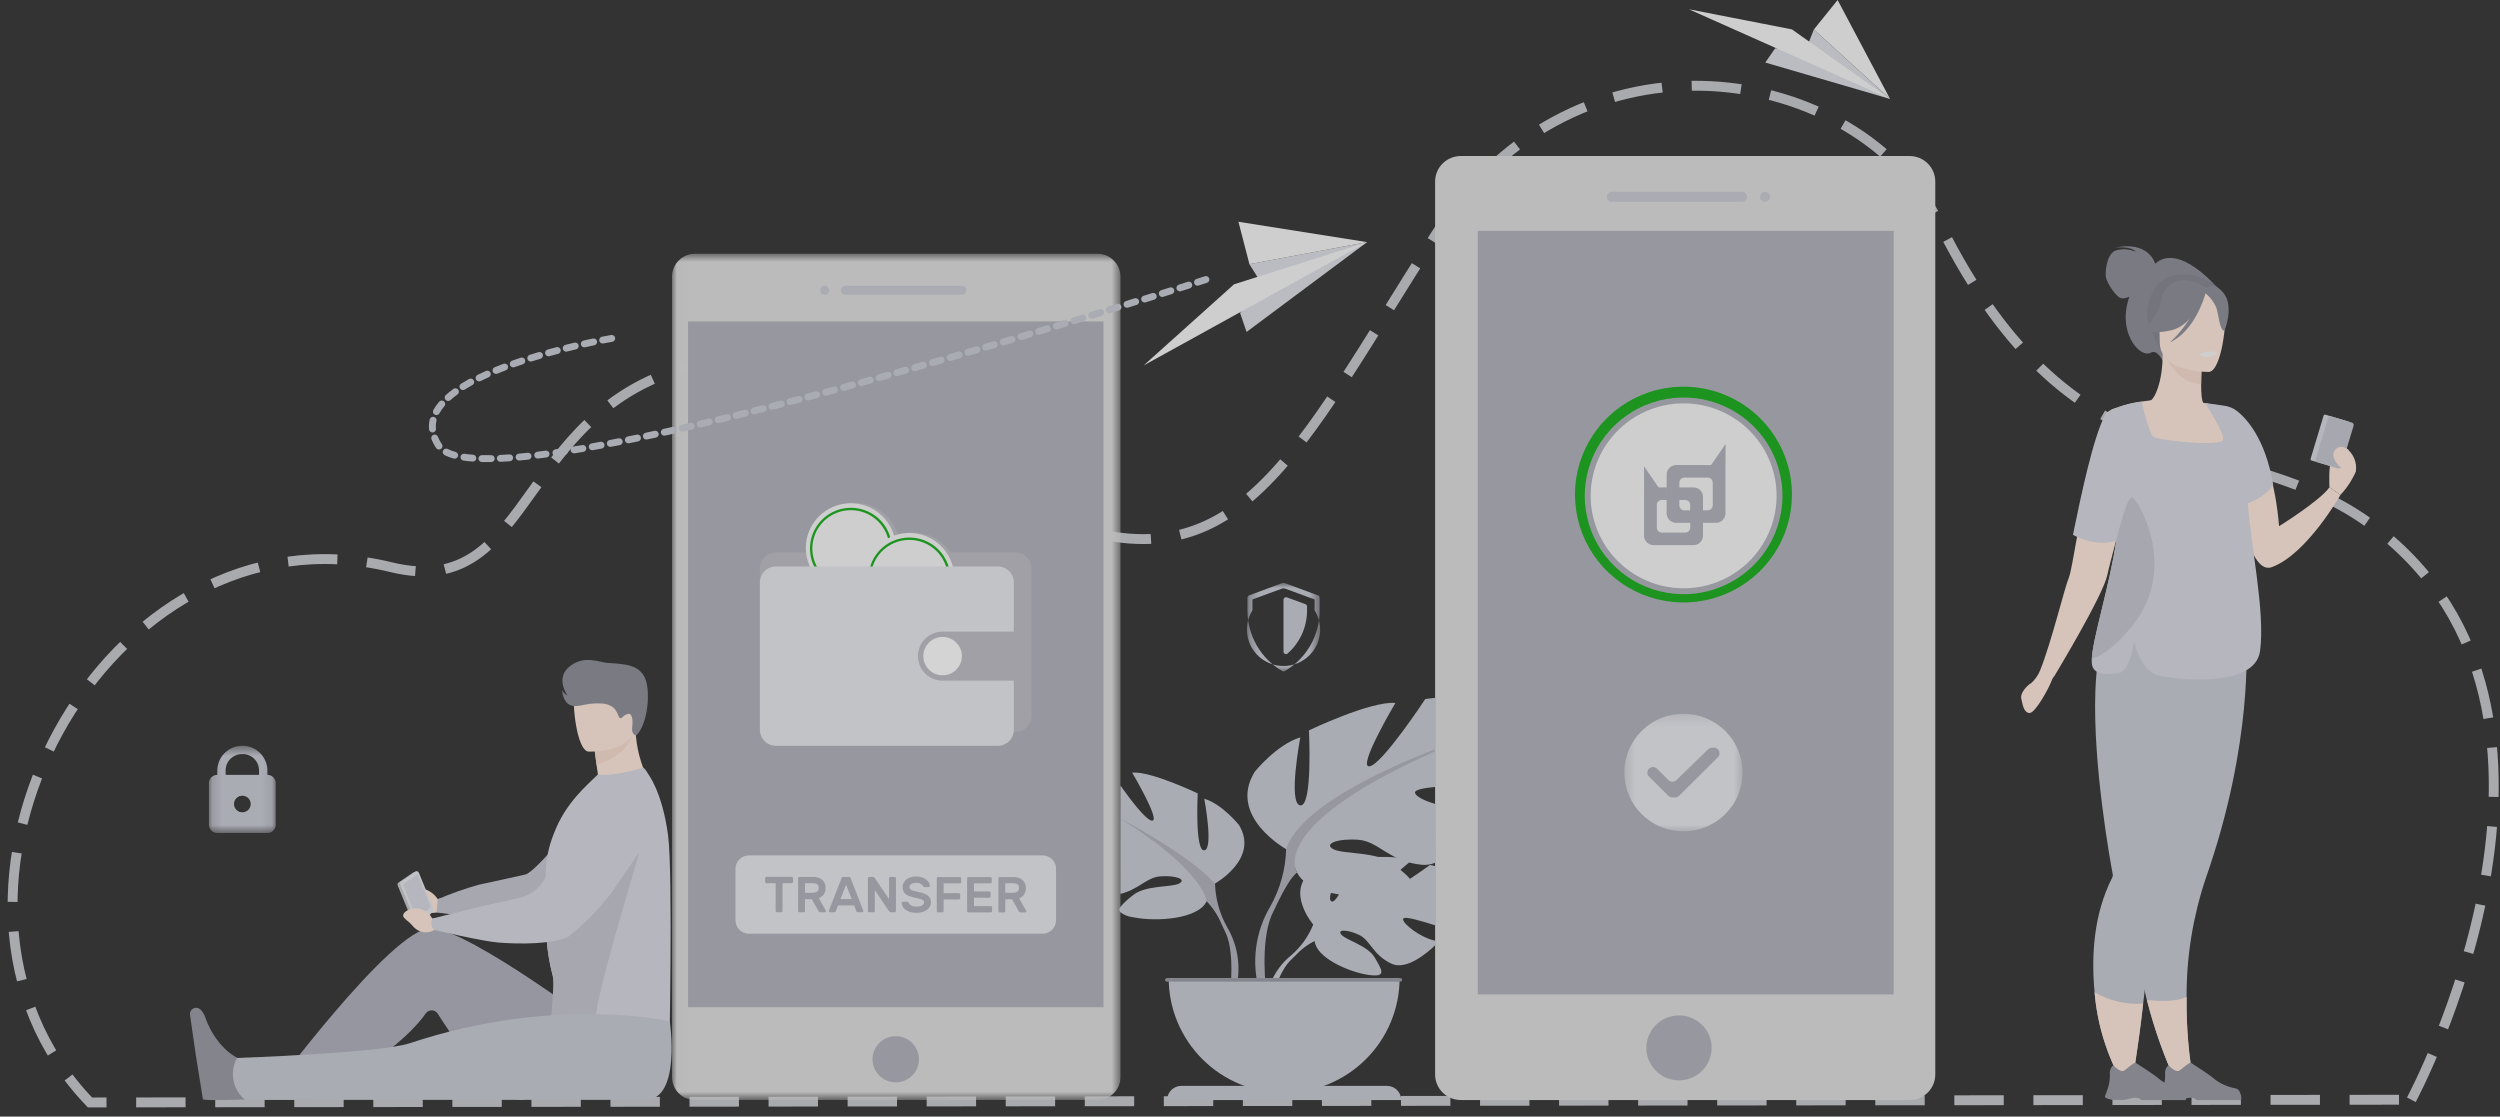 <svg width="253" height="113" viewBox="0 0 253 113" fill="none" xmlns="http://www.w3.org/2000/svg">
<rect x="0" y="0" width="253" height="113" fill="#333333" stroke="none"/>
<g opacity="0.8">
<path d="M244.031 111.292C244.031 111.292 265.073 72.066 240.305 53.344C226.485 42.899 210.311 50.719 196.298 22.683C188.142 6.367 159.604 1.415 145.334 23.69C131.063 45.965 125.329 60.122 106.252 52.457C94.893 47.893 89.999 33.508 72.323 36.517C51.893 39.993 54.629 61.069 39.575 57.398C10.544 50.321 -10.964 90.751 9.107 111.568L244.031 111.292Z" stroke="#C7C8CD" stroke-miterlimit="10" stroke-dasharray="5 3"/>
<path d="M145.233 95.197C143.742 94.889 141.922 93.465 141.994 93.001C142.051 92.637 143.935 93.242 145.233 93.64V87.645C144.92 87.564 144.715 87.531 144.715 87.531C144.715 87.531 140.619 90.56 139.819 90.376C139.02 90.193 142.814 87.106 142.814 87.106C141.387 86.42 136.95 86.849 136.95 86.849C136.95 86.849 135.473 91.588 134.743 91.215C134.014 90.842 136.267 87.084 136.267 87.084C135.016 87.147 133.8 87.518 132.728 88.163C130.059 90.26 132.901 93.561 132.901 93.561C132.418 94.763 131.652 95.832 130.667 96.678C129.922 97.282 129.309 98.031 128.867 98.88C128.424 99.729 128.16 100.659 128.092 101.612L128.53 101.652C128.53 101.652 129.22 98.705 130.481 97.31L130.688 97.099C130.893 96.91 131.037 96.769 131.133 96.663C131.673 96.07 132.321 95.583 133.042 95.228C133.027 95.16 133.021 95.089 133.024 95.019C133.029 95.086 133.036 95.155 133.042 95.228C133.185 96.897 136.439 98.353 138.441 98.653C140.443 98.953 139.822 98.138 139.132 96.921C138.441 95.703 136.259 95.164 135.761 94.603C135.263 94.041 136.293 94.042 137.499 94.59C138.704 95.138 138.87 96.598 140.804 97.521C142.289 98.227 144.343 96.514 145.225 95.676L145.233 95.197Z" fill="#C8CAD5"/>
<path d="M113.388 79.5C114.445 80.986 115.963 82.976 116.565 83.051C117.53 83.171 114.573 78.19 114.573 78.19C116.445 78.011 121.21 80.291 121.21 80.291C121.21 80.291 120.908 86.171 121.873 86.052C122.838 85.933 121.873 80.831 121.873 80.831C123.685 81.372 125.373 83.472 125.373 83.472C127.485 86.892 122.956 89.412 122.956 89.412L122.216 90.988C122.184 91.058 122.149 91.132 122.113 91.208C121.268 93.011 117.045 93.309 114.69 92.829C114.216 92.784 113.764 92.609 113.383 92.324C113.316 92.25 113.279 92.153 113.279 92.053C113.279 91.954 113.316 91.857 113.383 91.783C113.751 91.347 114.17 90.956 114.63 90.617C115.897 89.546 118.551 89.829 119.335 89.409C120.12 88.989 118.973 88.568 117.405 88.689C116.03 88.793 115.258 90.005 113.383 90.464L113.388 79.5Z" fill="#C8CAD5"/>
<path d="M124.169 93.792C123.419 92.45 123.004 90.949 122.961 89.414C120.225 86.381 113.284 82.787 113.284 82.787C121.865 88.11 122.116 91.214 122.116 91.214C122.774 91.902 123.295 92.708 123.652 93.589C123.717 93.746 123.818 93.962 123.969 94.258C124.031 94.391 124.08 94.5 124.114 94.575C124.943 96.636 124.504 100.203 124.504 100.203L125.006 100.337C125.323 99.248 125.411 98.105 125.267 96.979C125.122 95.854 124.748 94.77 124.166 93.794" fill="#B0B1BA"/>
<path d="M145.233 87.313C144.817 87.486 144.365 87.556 143.916 87.518C140.576 87.201 139.543 85.144 137.475 84.987C135.408 84.83 133.896 85.382 134.93 85.936C135.964 86.491 139.463 86.118 141.134 87.53C142.805 88.942 144.155 89.811 141.054 90.444C137.953 91.077 132.386 90.682 131.272 88.309L130.159 85.936C130.159 85.936 124.194 82.613 126.977 78.105C126.977 78.105 129.204 75.337 131.59 74.624C131.59 74.624 130.318 81.348 131.59 81.506C132.862 81.664 132.465 73.912 132.465 73.912C132.465 73.912 138.748 70.908 141.213 71.144C141.213 71.144 137.317 77.709 138.589 77.551C139.861 77.392 144.234 70.748 144.234 70.748C144.234 70.748 144.627 70.676 145.234 70.624V79.638C144.049 79.751 143.138 79.928 143.201 80.239C143.271 80.587 144.114 81.028 145.234 81.355L145.233 87.313Z" fill="#C8CAD5"/>
<path d="M148.768 74.545C148.768 74.545 132.068 79.924 130.158 85.935C130.102 87.959 129.556 89.94 128.568 91.71C127.801 92.996 127.307 94.425 127.117 95.908C126.927 97.392 127.043 98.898 127.46 100.335L128.123 100.158C128.123 100.158 127.544 95.46 128.641 92.739C128.686 92.638 128.751 92.495 128.831 92.319C129.03 91.93 129.165 91.644 129.25 91.438C129.845 90.224 130.703 88.641 131.275 88.308C131.275 88.308 127.537 83.088 148.771 74.545" fill="#B0B1BA"/>
<path d="M118.273 98.984C118.273 102.066 119.504 105.021 121.695 107.201C123.887 109.38 126.858 110.604 129.957 110.604C133.056 110.604 136.027 109.38 138.218 107.201C140.41 105.021 141.64 102.066 141.64 98.984H118.273Z" fill="#C8CAD5"/>
<path d="M140.36 109.89H119.554C119.171 109.89 118.805 110.041 118.534 110.31C118.264 110.579 118.112 110.943 118.112 111.324H141.802C141.802 110.943 141.65 110.579 141.38 110.31C141.11 110.041 140.742 109.89 140.36 109.89Z" fill="#C8CAD5"/>
<path d="M141.727 99.34H118.068C118.023 99.337 117.981 99.317 117.95 99.284C117.919 99.25 117.901 99.207 117.901 99.162C117.901 99.117 117.919 99.073 117.95 99.04C117.981 99.007 118.023 98.987 118.068 98.984H141.727C141.773 98.987 141.815 99.007 141.846 99.04C141.877 99.073 141.894 99.117 141.894 99.162C141.894 99.207 141.877 99.25 141.846 99.284C141.815 99.317 141.773 99.337 141.727 99.34Z" fill="#9899A3"/>
<path d="M147.823 111.324H193.262C193.948 111.321 194.605 111.049 195.091 110.567C195.576 110.084 195.849 109.43 195.851 108.748V18.365C195.849 17.682 195.576 17.029 195.091 16.546C194.605 16.064 193.948 15.792 193.262 15.789H147.823C147.137 15.792 146.479 16.064 145.994 16.546C145.509 17.029 145.236 17.682 145.233 18.365V108.747C145.236 109.43 145.509 110.083 145.994 110.566C146.479 111.048 147.137 111.32 147.823 111.323" fill="#DDDDDD"/>
<path d="M163.124 20.423H176.282C176.418 20.423 176.548 20.37 176.644 20.274C176.74 20.179 176.794 20.049 176.794 19.914C176.794 19.779 176.74 19.65 176.644 19.554C176.548 19.459 176.418 19.405 176.282 19.405H163.123C162.987 19.405 162.857 19.459 162.761 19.554C162.665 19.65 162.611 19.779 162.611 19.914C162.611 20.049 162.665 20.179 162.761 20.274C162.857 20.37 162.988 20.423 163.124 20.423Z" fill="#C9CBD3"/>
<path d="M178.62 20.423C178.721 20.423 178.82 20.393 178.905 20.338C178.989 20.282 179.054 20.202 179.093 20.109C179.132 20.016 179.142 19.914 179.122 19.815C179.103 19.716 179.054 19.625 178.982 19.554C178.911 19.483 178.819 19.435 178.72 19.415C178.621 19.395 178.518 19.405 178.424 19.444C178.331 19.483 178.251 19.548 178.195 19.631C178.138 19.715 178.108 19.814 178.108 19.914C178.11 20.049 178.164 20.177 178.26 20.273C178.356 20.368 178.485 20.422 178.62 20.423Z" fill="#C9CBD3"/>
<path d="M173.217 106.045C173.217 105.395 173.024 104.76 172.661 104.22C172.298 103.68 171.782 103.259 171.179 103.01C170.575 102.762 169.911 102.697 169.271 102.823C168.63 102.95 168.042 103.263 167.58 103.722C167.118 104.181 166.804 104.767 166.676 105.404C166.549 106.041 166.614 106.701 166.864 107.302C167.114 107.902 167.537 108.415 168.08 108.776C168.623 109.137 169.262 109.329 169.915 109.329C170.791 109.329 171.631 108.983 172.25 108.367C172.869 107.751 173.217 106.916 173.217 106.045Z" fill="#B0B1BA"/>
<path d="M191.639 23.364H149.553V100.636H191.639V23.364Z" fill="#B0B1BA"/>
<mask id="mask0_1_48" style="mask-type:luminance" maskUnits="userSpaceOnUse" x="1" y="0" width="252" height="112">
<path d="M252.639 0H1V111.839H252.639V0Z" fill="white"/>
</mask>
<g mask="url(#mask0_1_48)">
<mask id="mask1_1_48" style="mask-type:luminance" maskUnits="userSpaceOnUse" x="68" y="25" width="46" height="87">
<path d="M113.387 25.681H68.008V111.324H113.387V25.681Z" fill="white"/>
</mask>
<g mask="url(#mask1_1_48)">
<path d="M70.33 25.68H111.069C111.684 25.683 112.273 25.927 112.708 26.359C113.143 26.792 113.388 27.378 113.391 27.99V109.012C113.388 109.624 113.143 110.21 112.708 110.643C112.273 111.075 111.684 111.319 111.069 111.321H70.33C69.715 111.319 69.126 111.075 68.691 110.643C68.256 110.21 68.011 109.624 68.008 109.012V27.988C68.011 27.376 68.256 26.79 68.691 26.358C69.126 25.925 69.715 25.681 70.33 25.679" fill="#DDDDDD"/>
</g>
</g>
<path d="M111.669 32.528H69.632V101.926H111.669V32.528Z" fill="#B0B1BA"/>
<path d="M85.552 28.921H97.348C97.47 28.921 97.587 28.969 97.673 29.055C97.759 29.14 97.807 29.256 97.807 29.377C97.807 29.498 97.759 29.615 97.673 29.7C97.587 29.786 97.47 29.834 97.348 29.834H85.552C85.43 29.834 85.313 29.786 85.227 29.7C85.141 29.615 85.093 29.498 85.093 29.377C85.093 29.256 85.141 29.14 85.227 29.055C85.313 28.969 85.43 28.921 85.552 28.921Z" fill="#C9CBD3"/>
<path d="M83.457 28.921C83.548 28.921 83.637 28.948 83.712 28.998C83.788 29.048 83.847 29.119 83.881 29.203C83.916 29.286 83.925 29.378 83.908 29.466C83.89 29.555 83.846 29.637 83.782 29.7C83.718 29.764 83.636 29.808 83.547 29.825C83.458 29.843 83.365 29.834 83.281 29.799C83.198 29.765 83.126 29.706 83.075 29.631C83.025 29.556 82.998 29.468 82.998 29.377C82.998 29.256 83.047 29.14 83.133 29.055C83.219 28.969 83.335 28.921 83.457 28.921Z" fill="#C9CBD3"/>
<path d="M90.65 104.861C91.114 104.861 91.569 104.998 91.955 105.255C92.342 105.512 92.643 105.877 92.821 106.304C92.999 106.731 93.045 107.201 92.955 107.655C92.864 108.108 92.64 108.524 92.311 108.851C91.983 109.178 91.564 109.401 91.108 109.491C90.652 109.581 90.18 109.535 89.75 109.358C89.321 109.181 88.954 108.882 88.695 108.497C88.437 108.113 88.299 107.661 88.299 107.198C88.299 106.578 88.547 105.984 88.988 105.546C89.428 105.107 90.026 104.861 90.65 104.861Z" fill="#B0B1BA"/>
<path d="M24.893 111.268C24.893 111.268 21.096 111.406 20.538 111.268C20.515 111.164 19.813 106.763 19.813 106.763L19.23 102.694C19.211 102.569 19.232 102.441 19.289 102.328C19.346 102.214 19.436 102.121 19.548 102.061C19.66 102 19.788 101.975 19.915 101.989C20.041 102.004 20.16 102.056 20.256 102.139C20.507 102.38 20.691 102.68 20.792 103.012C21.269 104.444 22.677 106.754 24.762 107.356C26.959 107.99 24.89 111.268 24.89 111.268" fill="#9899A3"/>
<path d="M44.679 90.868L44.306 91C43.998 90.522 43.535 90.165 42.993 89.987C42.452 89.808 41.866 89.82 41.332 90.021C41.332 90.021 40.535 90.353 41.008 90.787C41.481 91.22 41.363 90.996 42.017 91.62C42.284 91.915 42.623 92.136 43.001 92.263C43.378 92.39 43.782 92.419 44.175 92.347L44.855 92.109L44.679 90.868Z" fill="#FFE8DC"/>
<path d="M61.502 104.63C61.502 104.63 47.583 94.051 43.623 93.936C39.663 93.821 26.818 111.306 26.818 111.306H31.628C31.628 111.306 40.104 106.82 43.085 102.557C43.155 102.458 43.248 102.378 43.355 102.324C43.464 102.27 43.583 102.243 43.704 102.246C43.825 102.25 43.943 102.283 44.048 102.343C44.153 102.403 44.241 102.488 44.305 102.59C45.846 105.04 49.876 111.048 52.481 111.306C55.279 111.584 61.502 104.63 61.502 104.63Z" fill="#AEAFBA"/>
<path d="M60.168 75.843C60.168 75.843 60.254 76.537 60.369 77.388C60.52 78.504 60.72 79.878 60.852 80.307L65.041 81.362L65.348 78.334C64.645 76.742 64.29 75.02 64.306 73.281L60.168 75.843Z" fill="#FFE8DC"/>
<path d="M63.813 82.149L57.858 89.399L55.776 91.934C55.776 91.934 52.049 92.629 50.093 92.798C48.112 92.766 46.135 92.615 44.173 92.347L44.302 91C45.644 90.423 47.023 89.936 48.429 89.54C49.785 89.258 53.21 88.489 53.21 88.489C54.504 88.021 59.424 81.694 59.424 81.694L63.813 82.149Z" fill="#C4C4CE"/>
<path d="M67.696 108.04L55.526 107.052C55.526 107.052 55.492 106.809 55.44 106.402C55.422 106.271 55.412 106.139 55.409 106.007C55.541 104.515 55.76 103.032 56.065 101.565C56.242 100.564 56.183 99.535 55.892 98.56C55.483 96.956 55.273 95.308 55.269 93.652C55.173 91.294 55.228 89.09 55.227 89.074C55.16 87.447 55.446 85.825 56.066 84.318C57.254 81.191 59.467 79.42 60.507 78.37C60.507 78.37 61.778 78.682 65.082 77.697C65.18 77.668 65.463 78.081 65.589 78.322C65.589 78.322 67.018 80.121 67.605 84.504C68.131 88.429 67.703 108.041 67.703 108.041" fill="#D6D7E1"/>
<path d="M64.65 86.303C64.626 86.853 59.73 102.357 60.33 103.503C63.234 109.037 55.913 106.543 55.516 105.117C55.652 104.059 56.213 99.462 55.889 98.558C55.48 96.953 55.27 95.305 55.266 93.65C55.413 92.917 55.683 92.213 56.062 91.568C57.882 91.285 64.833 82.039 64.651 86.304" fill="#C4C4CE"/>
<path d="M40.309 89.326L41.818 88.296C41.831 88.288 41.844 88.281 41.859 88.276L42.144 88.161L43.532 92.523L42.317 93.501L42.099 93.595C42.042 93.611 41.981 93.604 41.929 93.575C41.878 93.547 41.839 93.5 41.822 93.444L40.249 89.612C40.226 89.564 40.219 89.51 40.23 89.458C40.242 89.407 40.27 89.36 40.31 89.326" fill="#C7C8CD"/>
<path d="M43.844 92.263L42.403 93.464C42.375 93.482 42.343 93.493 42.309 93.497C42.276 93.5 42.242 93.495 42.211 93.483C42.18 93.471 42.152 93.451 42.13 93.426C42.107 93.401 42.091 93.371 42.083 93.339L40.51 89.507C40.487 89.459 40.48 89.405 40.492 89.354C40.503 89.302 40.531 89.256 40.572 89.222L42.081 88.192C42.11 88.177 42.142 88.169 42.174 88.168C42.206 88.167 42.238 88.173 42.268 88.186C42.297 88.199 42.324 88.218 42.344 88.242C42.366 88.267 42.381 88.295 42.389 88.326L43.893 91.99C43.914 92.035 43.921 92.086 43.913 92.135C43.904 92.185 43.88 92.23 43.845 92.265" fill="#E6E7EC"/>
<path d="M43.609 91.794L42.19 92.975L40.764 89.499L42.251 88.484L43.609 91.794Z" fill="#D6D7E1"/>
<path d="M43.05 92.592C43.039 92.561 43.039 92.528 43.051 92.497C43.062 92.467 43.084 92.442 43.113 92.426C43.167 92.403 43.228 92.443 43.247 92.511C43.258 92.542 43.257 92.576 43.246 92.606C43.234 92.637 43.212 92.662 43.184 92.678C43.129 92.7 43.069 92.661 43.05 92.592Z" fill="#373480"/>
<path d="M44.504 92.982L43.738 92.957C43.629 92.738 43.477 92.543 43.291 92.382C43.106 92.222 42.89 92.1 42.657 92.023C42.423 91.946 42.177 91.916 41.932 91.934C41.687 91.952 41.448 92.019 41.229 92.129C41.229 92.129 40.528 92.493 40.915 92.902C41.301 93.312 41.211 93.092 41.743 93.675C41.95 93.948 42.234 94.153 42.559 94.263C42.884 94.373 43.234 94.383 43.565 94.292L44.162 94.026L44.504 92.982Z" fill="#FFE8DC"/>
<path d="M63.523 78.394C61.658 79.242 60.081 80.61 58.983 82.332C57.947 84.119 56.168 87.159 55.099 88.989C54.816 89.471 54.436 89.889 53.983 90.218C53.53 90.546 53.013 90.778 52.465 90.897L48.84 91.691L43.748 92.957C43.666 93.134 43.634 93.329 43.656 93.523C43.651 93.648 43.683 93.772 43.748 93.88C43.814 93.987 43.911 94.072 44.026 94.124C44.026 94.124 48.781 95.262 50.473 95.389C54.644 95.701 56.62 95.157 57.233 94.933C57.368 94.883 57.494 94.811 57.605 94.719C59.257 93.413 60.729 91.897 61.984 90.211C63.239 88.313 66.701 83.381 66.701 83.381L63.523 78.394Z" fill="#D6D7E1"/>
<path d="M67.779 103.357C67.779 103.357 68.979 111.305 65.298 111.305H24.793C24.185 110.801 23.773 110.102 23.628 109.329C23.482 108.555 23.611 107.756 23.994 107.067C23.994 107.067 38.495 106.565 41.438 105.584C56.198 100.665 67.778 103.357 67.778 103.357" fill="#C8CAD5"/>
<path d="M60.168 75.843C60.168 75.843 60.254 76.537 60.369 77.388C64.238 76.265 64.306 73.285 64.306 73.285L60.168 75.843Z" fill="#F7DCCF"/>
<path d="M59.562 76.065C59.562 76.065 64.266 76.204 64.309 73.289C64.352 70.374 64.986 68.429 61.985 68.218C58.984 68.007 58.384 69.11 58.132 70.079C57.88 71.048 58.342 75.954 59.564 76.065" fill="#FFE8DC"/>
<path d="M64.39 74.431C64.39 74.431 63.893 74.345 63.974 73.668C64.054 72.99 64.053 72.097 63.496 72.262C62.94 72.428 62.912 72.872 62.683 72.613C62.454 72.353 62.45 71.263 60.795 71.188C59.139 71.112 58.464 71.685 57.695 71.348C56.926 71.011 56.885 69.852 56.885 69.852C57.009 70.084 57.201 70.274 57.435 70.397C57.435 70.397 56.149 68.649 57.637 67.451C59.125 66.252 60.641 67.037 61.502 67.088C63.401 67.202 64.624 67.316 65.244 68.555C65.864 69.795 65.608 73.237 64.391 74.43" fill="#8B8C96"/>
<path d="M178.649 6.33L191.269 10.013L183.561 2.985L182.856 4.781L179.64 4.894L178.649 6.33Z" fill="#DCDEE5"/>
<path d="M191.268 10.013L181.342 2.974L170.909 0.936L191.268 10.013Z" fill="#F5F5F5"/>
<path d="M183.564 2.985L191.272 10.013L185.967 0.002L183.564 2.985Z" fill="#F5F5F5"/>
<path d="M213.982 25.396C214.331 25.266 214.703 25.207 215.075 25.224C215.447 25.241 215.811 25.333 216.147 25.494C215.687 24.852 214.007 25.065 214.007 25.065C217.352 24.358 218.05 26.484 218.108 26.683C220.534 24.506 224.418 29.147 224.418 29.147L218.844 36.496C218.844 36.496 218.336 35.327 217.664 35.692C216.616 36.261 214.591 33.958 215.239 30.929C215.304 30.624 215.386 30.323 215.486 30.028C215.268 30.131 215.032 30.189 214.791 30.2C214.181 30.2 213.261 28.655 213.136 28.134C213.011 27.614 213.149 25.907 213.982 25.4" fill="#8B8C96"/>
<path d="M229.925 57.386C233.455 56.092 236.854 50.083 236.854 50.083L235.741 49.311C234.814 50.66 230.642 53.25 230.642 53.25C230.547 52.114 230.408 51.082 230.238 50.148C229.08 43.795 226.431 41.916 225.72 41.517C225.662 41.483 225.602 41.453 225.54 41.427C225.54 41.427 225.54 41.474 225.548 41.563C225.558 41.754 225.581 42.139 225.618 42.667C225.894 46.599 226.975 58.471 229.925 57.389" fill="#FFE8DC"/>
<path d="M212.862 63.87C214.607 59.98 215.44 58.879 215.47 57.655C215.493 56.688 215.013 55.643 214.081 53.082C213.865 52.482 213.709 51.862 213.617 51.231C212.88 46.294 215.75 40.958 217.534 40.594C218.03 40.463 218.871 38.68 218.861 35.807L219.084 35.85L222.841 36.59C222.841 36.59 222.755 37.767 222.755 38.874C222.755 39.797 222.808 40.672 223.018 40.782C223.288 40.806 223.449 40.823 223.449 40.823C223.449 40.823 226.581 45.15 226.845 49.173C227.108 53.197 224.337 54.945 226.866 62.986C229.447 71.199 211.901 66.02 212.865 63.871" fill="#FFE8DC"/>
<path d="M222.842 36.59C222.842 36.59 222.756 37.767 222.756 38.874C220.653 38.815 219.542 36.908 219.087 35.85L222.842 36.59Z" fill="#F7DCCF"/>
<path d="M218.697 35.444C218.072 34.452 217.611 33.368 217.331 32.232C217.142 31.175 217.683 27.258 221.641 27.822C222.438 27.932 223.2 28.218 223.871 28.661C224.734 29.238 225.97 30.484 224.584 33.903L224.224 35.057L218.697 35.444Z" fill="#848590"/>
<path d="M223.544 37.639C223.544 37.639 218.57 37.725 218.567 34.64C218.563 31.555 217.919 29.494 221.094 29.311C224.269 29.128 224.887 30.304 225.14 31.332C225.393 32.361 224.837 37.539 223.544 37.639Z" fill="#FFE8DC"/>
<path d="M217.266 101.199C218.03 104.207 219.079 107.136 220.401 109.946L222.041 109.832C221.496 106.881 221.242 103.884 221.283 100.884C221.269 96.841 221.913 92.823 223.19 88.985C228.098 75.045 227.305 64.9 227.305 64.9L218.077 65.973L217.645 66.024C217.607 70.239 217.498 75.962 217.402 80.438C217.315 84.462 217.243 87.477 217.243 87.477C215.468 91.278 216.113 96.642 217.265 101.198" fill="#C8CAD5"/>
<path d="M211.972 100.409C212.241 103.669 213.219 106.833 214.839 109.68L215.623 110.247C215.623 110.247 216.364 106.279 216.889 101.557C217.39 97.07 218.075 92.322 218.849 90.873C221.927 85.121 222.853 63.425 222.853 63.425L213.496 62.963C212.555 64.537 212.146 67.117 212.048 70.052C211.802 77.457 213.552 87.114 213.814 88.509C213.829 88.617 213.807 88.727 213.753 88.821C211.891 92.487 211.622 96.679 211.972 100.4" fill="#C8CAD5"/>
<path d="M219.908 33.381C217.818 33.916 216.912 33.359 216.912 33.359C217.943 32.458 218.628 31.229 218.848 29.881C218.848 29.881 219.765 26.999 223.32 29.169C223.646 28.891 224.226 28.69 224.993 29.615C226.146 31.005 225.12 33.462 225.12 33.462C224.646 33.517 224.536 31.901 224.287 31.117C224.044 30.56 223.673 30.067 223.203 29.679C223.103 30.044 222.101 33.497 219.605 34.645C220.378 33.931 221.049 33.116 221.6 32.222C221.164 32.766 220.574 33.169 219.908 33.381Z" fill="#8B8C96"/>
<path d="M205.574 69.115C205.956 68.769 206.255 68.342 206.45 67.866C207.606 65.002 208.939 59.453 209.379 58.423C209.54 58.05 209.848 56.294 210.251 54.03C210.975 49.968 212.005 44.275 213.036 42.019C213.261 41.686 213.594 41.441 213.979 41.325C215.212 40.905 216.488 40.627 217.784 40.497L216.53 45.897L216.162 47.481C216.162 47.481 215.046 51.393 214.181 54.59C213.764 56.136 213.405 57.509 213.259 58.2C212.811 60.315 207.886 68.443 207.886 68.443C207.886 68.443 207.737 68.542 207.562 69.037C207.388 69.532 205.996 72.154 205.398 72.154C204.801 72.154 204.677 71.263 204.553 70.695C204.428 70.126 205.101 69.407 205.573 69.112" fill="#FFE8DC"/>
<path d="M235.74 49.308C235.74 49.155 235.612 46.946 236.007 46.482C236.402 46.018 237.21 45.357 237.464 45.378C237.817 45.648 238.091 46.008 238.258 46.419C238.425 46.83 238.479 47.278 238.413 47.716C238.034 48.589 237.507 49.389 236.854 50.083L235.74 49.308Z" fill="#FFE8DC"/>
<path d="M233.931 46.605L236.233 47.291C236.251 47.297 236.27 47.299 236.289 47.297C236.308 47.295 236.326 47.289 236.342 47.28C236.359 47.272 236.374 47.259 236.386 47.245C236.398 47.23 236.407 47.213 236.412 47.195L237.728 42.829C237.733 42.811 237.735 42.792 237.733 42.773C237.731 42.755 237.726 42.736 237.717 42.72C237.708 42.703 237.695 42.689 237.681 42.677C237.666 42.665 237.649 42.656 237.631 42.651L235.329 41.964C235.292 41.953 235.253 41.957 235.219 41.975C235.185 41.993 235.16 42.023 235.149 42.06L233.833 46.426C233.828 46.444 233.826 46.463 233.828 46.482C233.83 46.501 233.835 46.519 233.844 46.535C233.853 46.552 233.865 46.567 233.88 46.578C233.895 46.59 233.913 46.599 233.931 46.605Z" fill="#D6D7E1"/>
<path d="M234.527 46.783L236.615 47.406C236.68 47.424 236.75 47.417 236.809 47.385C236.869 47.353 236.914 47.298 236.934 47.234L238.185 43.081C238.204 43.016 238.196 42.946 238.164 42.887C238.132 42.828 238.077 42.784 238.013 42.764L235.925 42.141C235.86 42.123 235.79 42.13 235.73 42.162C235.67 42.194 235.626 42.249 235.606 42.313L234.354 46.467C234.335 46.531 234.343 46.601 234.375 46.66C234.407 46.72 234.462 46.763 234.527 46.783Z" fill="#C4C4CE"/>
<path d="M211.972 100.409C212.241 103.669 213.219 106.833 214.839 109.68L215.637 110.403C215.637 110.403 216.363 106.282 216.889 101.561C215.169 101.689 213.451 101.286 211.969 100.409" fill="#FFE8DC"/>
<path d="M214.162 54.763C212.674 55.114 211.107 54.886 209.782 54.124C210.625 50.033 211.823 44.3 213.022 42.027C213.096 41.903 213.197 41.797 213.318 41.718L213.306 41.704C214.364 41.124 215.529 40.762 216.73 40.64C216.73 40.64 217.439 43.767 217.887 44.174C218.335 44.582 224.827 45.25 224.976 44.508C225.12 43.799 223.288 41.042 223.152 40.799C223.251 40.801 223.349 40.808 223.447 40.821C224.187 40.918 224.709 40.993 225.087 41.055C225.531 41.116 225.954 41.283 226.318 41.544C227.192 42.202 229.246 44.224 230.05 49.099C229.425 49.919 228.575 50.541 227.603 50.892C227.565 50.902 227.527 50.912 227.489 50.921C227.738 55.05 229.266 61.921 228.715 65.896C228.186 69.718 220.103 68.74 218.501 68.385C217.403 68.143 216.551 66.993 215.947 64.934C215.746 66.371 215.296 68.055 214.285 68.16C212.632 68.331 211.949 68.045 211.749 67.422C211.688 67.179 211.668 66.928 211.691 66.679C211.799 64.532 213.441 59.474 214.164 54.764" fill="#D6D7E1"/>
<path d="M217.267 101.199C218.03 104.206 219.08 107.135 220.402 109.945L222.042 109.831C221.497 106.881 221.243 103.884 221.283 100.884C220.726 101.163 219.579 101.447 217.267 101.199Z" fill="#FFE8DC"/>
<path d="M219.457 111.314H220.504C220.854 111.259 221.113 111.158 221.473 111.111C221.62 111.077 221.774 111.078 221.921 111.113C222.068 111.148 222.205 111.217 222.32 111.314L222.33 111.324H226.778C226.891 111.165 226.778 110.797 226.677 110.527C226.642 110.436 226.586 110.355 226.514 110.289C226.442 110.223 226.356 110.175 226.262 110.148C225.433 110.009 224.656 109.656 224.008 109.125C223.529 108.696 221.695 107.542 221.695 107.542H221.685C221.645 107.542 221.453 107.601 220.618 108.302C220.187 108.663 219.452 107.791 219.452 107.791C219.351 107.883 219.27 107.993 219.212 108.116C219.108 108.327 219.074 108.565 219.116 108.795C219.116 109.357 219.008 109.914 218.797 110.436C218.694 110.74 218.606 110.951 218.606 110.951C218.606 110.951 218.556 111.202 219.457 111.314Z" fill="#9899A3"/>
<path d="M213.868 111.314H214.915C215.266 111.259 215.525 111.158 215.885 111.111C216.032 111.077 216.185 111.078 216.332 111.113C216.479 111.148 216.616 111.217 216.732 111.314L216.742 111.324H221.189C221.301 111.165 221.194 110.797 221.088 110.527C221.053 110.436 220.997 110.355 220.925 110.289C220.853 110.223 220.766 110.175 220.672 110.148C219.844 110.009 219.067 109.656 218.419 109.125C217.94 108.696 216.106 107.542 216.106 107.542H216.097C216.056 107.542 215.865 107.601 215.031 108.302C214.599 108.663 213.865 107.791 213.865 107.791C213.764 107.882 213.681 107.993 213.623 108.116C213.519 108.327 213.486 108.565 213.527 108.795C213.527 109.357 213.419 109.914 213.209 110.436C213.105 110.74 213.018 110.951 213.018 110.951C213.018 110.951 212.968 111.201 213.869 111.313" fill="#9899A3"/>
<path d="M211.69 66.678C212.8 66.309 214.225 65.328 215.935 63.129C220.465 57.306 216.32 50.464 215.763 50.337C215.205 50.211 214.161 54.765 214.161 54.765C213.437 59.476 211.795 64.533 211.688 66.68" fill="#C4C4CE"/>
<path d="M237.664 45.526C237.664 45.526 236.937 44.871 236.344 45.491C235.751 46.112 236.568 47.219 237.167 47.483C237.446 47.594 237.713 47.733 237.965 47.897L237.664 45.526Z" fill="#FFE8DC"/>
<path d="M222.572 35.809C222.572 35.809 222.658 36.172 223.566 36.117C223.566 36.117 224.329 36.069 224.306 35.67C223.73 35.504 223.113 35.554 222.572 35.809Z" fill="#F5F5F5"/>
<path d="M102.774 74.058H78.525C78.095 74.058 77.682 73.888 77.377 73.585C77.073 73.282 76.902 72.872 76.902 72.444V57.52C76.902 57.091 77.073 56.681 77.377 56.378C77.682 56.075 78.095 55.905 78.525 55.905H102.774C103.204 55.905 103.617 56.075 103.922 56.378C104.226 56.681 104.397 57.091 104.397 57.52V72.443C104.397 72.871 104.226 73.282 103.922 73.584C103.617 73.887 103.204 74.057 102.774 74.057" fill="#BBBBC3"/>
<path d="M85.932 50.912C85.038 51.023 84.198 51.395 83.517 51.981C82.836 52.567 82.346 53.34 82.107 54.204C81.868 55.067 81.892 55.982 82.176 56.832C82.46 57.681 82.99 58.428 83.701 58.978C84.412 59.528 85.27 59.856 86.168 59.92C87.066 59.985 87.963 59.783 88.746 59.34C89.529 58.898 90.162 58.234 90.565 57.434C90.969 56.633 91.124 55.731 91.013 54.843C90.863 53.651 90.244 52.568 89.291 51.831C88.338 51.093 87.129 50.763 85.932 50.912Z" fill="#BBBBC3"/>
<path d="M85.537 50.962C84.644 51.072 83.803 51.445 83.123 52.031C82.442 52.617 81.951 53.39 81.712 54.254C81.474 55.117 81.498 56.032 81.781 56.881C82.065 57.731 82.596 58.478 83.307 59.028C84.017 59.578 84.876 59.906 85.774 59.97C86.672 60.035 87.569 59.833 88.352 59.39C89.134 58.947 89.767 58.284 90.171 57.483C90.574 56.683 90.73 55.781 90.618 54.892C90.544 54.303 90.354 53.733 90.059 53.216C89.763 52.699 89.368 52.245 88.896 51.88C88.424 51.515 87.885 51.246 87.309 51.089C86.732 50.931 86.13 50.888 85.537 50.962Z" fill="#F5F5F5"/>
<path d="M86.623 59.6C85.81 59.7 84.986 59.559 84.254 59.193C83.522 58.827 82.915 58.254 82.51 57.546C82.106 56.838 81.921 56.026 81.981 55.213C82.04 54.401 82.339 53.624 82.842 52.981C83.345 52.338 84.028 51.857 84.805 51.6C85.582 51.343 86.419 51.321 87.209 51.536C87.999 51.752 88.707 52.195 89.243 52.811C89.779 53.426 90.121 54.186 90.223 54.995C90.358 56.08 90.055 57.174 89.38 58.037C88.705 58.901 87.714 59.462 86.623 59.6ZM85.625 51.658C84.86 51.753 84.14 52.072 83.557 52.573C82.974 53.075 82.553 53.738 82.349 54.478C82.144 55.217 82.165 56.001 82.408 56.729C82.651 57.457 83.105 58.097 83.714 58.568C84.323 59.039 85.058 59.32 85.828 59.375C86.597 59.43 87.365 59.257 88.036 58.878C88.706 58.499 89.249 57.931 89.594 57.245C89.94 56.559 90.073 55.787 89.978 55.026C89.848 54.005 89.317 53.078 88.501 52.447C87.686 51.815 86.651 51.532 85.625 51.658Z" fill="#19AD1C"/>
<path d="M91.852 53.922C90.958 54.033 90.118 54.405 89.437 54.991C88.756 55.577 88.266 56.35 88.027 57.214C87.788 58.077 87.812 58.992 88.096 59.841C88.38 60.691 88.91 61.438 89.621 61.988C90.332 62.538 91.19 62.866 92.088 62.93C92.986 62.995 93.883 62.793 94.666 62.35C95.449 61.907 96.082 61.244 96.485 60.443C96.889 59.643 97.044 58.741 96.933 57.853C96.783 56.661 96.163 55.578 95.211 54.84C94.258 54.103 93.049 53.773 91.852 53.922Z" fill="#BBBBC3"/>
<path d="M91.458 53.971C90.565 54.081 89.724 54.453 89.043 55.039C88.363 55.626 87.872 56.399 87.633 57.263C87.394 58.126 87.418 59.041 87.702 59.89C87.986 60.74 88.517 61.487 89.228 62.037C89.938 62.587 90.797 62.915 91.695 62.979C92.593 63.044 93.49 62.842 94.272 62.399C95.055 61.956 95.688 61.293 96.092 60.492C96.495 59.692 96.651 58.79 96.539 57.901C96.389 56.71 95.77 55.627 94.817 54.889C93.864 54.152 92.656 53.822 91.458 53.971Z" fill="#F5F5F5"/>
<path d="M92.543 62.609C91.73 62.709 90.906 62.567 90.174 62.202C89.442 61.836 88.835 61.263 88.43 60.555C88.026 59.847 87.841 59.035 87.9 58.222C87.959 57.41 88.259 56.633 88.762 55.99C89.265 55.347 89.948 54.866 90.725 54.609C91.502 54.352 92.339 54.33 93.129 54.545C93.918 54.761 94.626 55.204 95.163 55.82C95.699 56.435 96.04 57.195 96.143 58.004C96.278 59.089 95.975 60.183 95.3 61.046C94.625 61.91 93.634 62.471 92.543 62.609ZM91.545 54.667C90.78 54.762 90.06 55.081 89.477 55.582C88.894 56.084 88.473 56.747 88.269 57.487C88.064 58.226 88.085 59.01 88.328 59.738C88.571 60.466 89.025 61.106 89.634 61.577C90.243 62.048 90.978 62.329 91.748 62.384C92.517 62.439 93.285 62.266 93.956 61.887C94.626 61.508 95.169 60.94 95.514 60.254C95.86 59.568 95.993 58.796 95.898 58.035C95.768 57.014 95.237 56.087 94.421 55.456C93.606 54.824 92.571 54.541 91.545 54.667Z" fill="#19AD1C"/>
<path d="M100.977 75.477H78.525C78.095 75.477 77.682 75.307 77.377 75.004C77.073 74.701 76.902 74.291 76.902 73.862V58.939C76.902 58.51 77.073 58.1 77.377 57.797C77.682 57.494 78.095 57.324 78.525 57.324H100.977C101.408 57.324 101.821 57.494 102.125 57.797C102.43 58.1 102.601 58.51 102.601 58.939V73.862C102.601 74.29 102.43 74.701 102.125 75.004C101.821 75.306 101.408 75.477 100.977 75.477" fill="#E6E7EC"/>
<path d="M103.364 68.881H95.389C94.728 68.881 94.094 68.619 93.626 68.154C93.158 67.689 92.895 67.058 92.895 66.4C92.895 65.743 93.158 65.112 93.626 64.647C94.094 64.182 94.728 63.92 95.389 63.92H103.364V68.881Z" fill="#BBBBC3"/>
<path d="M97.345 66.4C97.345 66.785 97.23 67.161 97.015 67.48C96.801 67.8 96.496 68.049 96.138 68.196C95.781 68.343 95.388 68.382 95.009 68.307C94.63 68.232 94.282 68.047 94.009 67.775C93.736 67.503 93.549 67.157 93.474 66.78C93.399 66.403 93.437 66.012 93.585 65.657C93.733 65.302 93.984 64.998 94.305 64.784C94.626 64.571 95.004 64.457 95.391 64.457C95.909 64.457 96.406 64.662 96.772 65.026C97.139 65.391 97.345 65.885 97.345 66.4Z" fill="#FCFCFC"/>
<mask id="mask2_1_48" style="mask-type:luminance" maskUnits="userSpaceOnUse" x="164" y="72" width="13" height="13">
<path d="M176.348 72.231H164.384V84.13H176.348V72.231Z" fill="white"/>
</mask>
<g mask="url(#mask2_1_48)">
<path d="M170.366 72.231C169.182 72.231 168.026 72.58 167.042 73.233C166.058 73.887 165.291 74.817 164.839 75.904C164.386 76.991 164.267 78.188 164.498 79.342C164.729 80.496 165.299 81.556 166.136 82.388C166.973 83.221 168.038 83.787 169.199 84.017C170.359 84.246 171.562 84.128 172.655 83.678C173.748 83.227 174.683 82.465 175.34 81.486C175.997 80.507 176.348 79.357 176.348 78.18C176.348 76.602 175.717 75.089 174.595 73.973C173.473 72.857 171.952 72.231 170.366 72.231ZM173.851 76.629L169.924 80.534C169.817 80.64 169.673 80.7 169.521 80.7H169.237C169.085 80.7 168.941 80.64 168.834 80.534L166.88 78.591C166.773 78.485 166.713 78.341 166.713 78.19C166.713 78.04 166.773 77.896 166.88 77.789C166.987 77.683 167.132 77.623 167.283 77.623C167.435 77.623 167.579 77.683 167.686 77.789L168.848 78.945C168.954 79.05 169.098 79.11 169.248 79.111C169.398 79.111 169.542 79.053 169.649 78.949L172.865 75.823C172.972 75.719 173.115 75.661 173.264 75.661H173.449C173.561 75.661 173.672 75.694 173.765 75.756C173.859 75.819 173.932 75.907 173.975 76.011C174.019 76.114 174.03 76.228 174.008 76.338C173.986 76.448 173.931 76.549 173.851 76.629Z" fill="#E6E7EC"/>
</g>
<path d="M54.928 46.343L54.419 46.406C54.334 46.406 54.251 46.375 54.186 46.319C54.122 46.263 54.081 46.185 54.07 46.1C54.059 46.016 54.08 45.93 54.129 45.86C54.177 45.789 54.25 45.739 54.333 45.719C54.635 45.682 54.943 45.643 55.255 45.602C55.341 45.6 55.425 45.63 55.49 45.686C55.555 45.742 55.597 45.82 55.609 45.905C55.62 45.99 55.599 46.076 55.551 46.147C55.502 46.218 55.429 46.268 55.346 46.289L54.923 46.344M56.269 46.161C56.183 46.163 56.098 46.134 56.032 46.078C55.966 46.023 55.923 45.945 55.912 45.859C55.9 45.774 55.92 45.688 55.969 45.617C56.018 45.545 56.091 45.495 56.175 45.474C56.478 45.431 56.785 45.385 57.096 45.337C57.184 45.33 57.271 45.357 57.34 45.411C57.41 45.466 57.455 45.544 57.469 45.631C57.482 45.718 57.462 45.806 57.413 45.879C57.364 45.952 57.289 46.003 57.203 46.023C56.89 46.072 56.581 46.118 56.275 46.162L56.269 46.161ZM53.49 46.513H53.482C53.164 46.546 52.85 46.577 52.547 46.605C52.457 46.609 52.369 46.578 52.3 46.52C52.232 46.461 52.19 46.377 52.181 46.288C52.173 46.198 52.2 46.109 52.257 46.039C52.313 45.969 52.395 45.923 52.484 45.911C52.783 45.885 53.094 45.853 53.408 45.821C53.498 45.813 53.589 45.841 53.659 45.898C53.73 45.955 53.775 46.038 53.786 46.127C53.796 46.217 53.771 46.308 53.716 46.38C53.661 46.452 53.58 46.499 53.49 46.513ZM58.116 45.878C58.029 45.883 57.943 45.855 57.876 45.8C57.808 45.745 57.764 45.667 57.751 45.581C57.738 45.495 57.758 45.407 57.807 45.335C57.856 45.263 57.93 45.212 58.015 45.192C58.318 45.142 58.624 45.092 58.934 45.039C59.025 45.026 59.116 45.049 59.19 45.102C59.264 45.156 59.313 45.236 59.329 45.325C59.344 45.414 59.324 45.506 59.272 45.581C59.221 45.656 59.142 45.708 59.053 45.726C58.741 45.779 58.433 45.83 58.128 45.879H58.116M51.63 46.679H51.609C51.286 46.701 50.97 46.719 50.669 46.733C50.622 46.738 50.574 46.733 50.529 46.719C50.483 46.705 50.441 46.681 50.405 46.65C50.369 46.619 50.34 46.581 50.319 46.539C50.298 46.496 50.287 46.45 50.285 46.403C50.282 46.355 50.29 46.308 50.307 46.264C50.323 46.219 50.349 46.179 50.382 46.145C50.415 46.111 50.455 46.084 50.499 46.065C50.542 46.047 50.59 46.038 50.637 46.038C50.933 46.024 51.242 46.006 51.561 45.984C51.651 45.98 51.739 46.01 51.807 46.068C51.875 46.127 51.917 46.209 51.926 46.298C51.935 46.387 51.909 46.476 51.854 46.546C51.799 46.617 51.719 46.663 51.63 46.677M59.958 45.561C59.87 45.567 59.783 45.54 59.715 45.485C59.646 45.431 59.601 45.352 59.587 45.266C59.574 45.179 59.594 45.091 59.643 45.018C59.692 44.946 59.767 44.894 59.853 44.874C60.155 44.82 60.461 44.765 60.769 44.708C60.815 44.699 60.861 44.7 60.906 44.709C60.951 44.719 60.994 44.737 61.032 44.763C61.07 44.789 61.103 44.822 61.128 44.861C61.153 44.899 61.17 44.942 61.178 44.987C61.187 45.032 61.186 45.079 61.177 45.124C61.167 45.168 61.149 45.211 61.123 45.249C61.096 45.286 61.063 45.319 61.024 45.344C60.986 45.369 60.942 45.386 60.897 45.394C60.587 45.452 60.28 45.507 59.975 45.562H59.958M49.765 46.758H49.726C49.398 46.764 49.079 46.763 48.776 46.758C48.729 46.759 48.682 46.751 48.638 46.733C48.594 46.716 48.554 46.69 48.521 46.656C48.487 46.623 48.461 46.583 48.443 46.54C48.426 46.496 48.417 46.449 48.418 46.402C48.419 46.355 48.43 46.309 48.45 46.266C48.469 46.223 48.497 46.185 48.532 46.153C48.567 46.121 48.608 46.097 48.653 46.081C48.697 46.065 48.745 46.059 48.792 46.062C49.084 46.068 49.396 46.069 49.712 46.062C49.801 46.062 49.887 46.095 49.952 46.155C50.017 46.215 50.057 46.297 50.063 46.385C50.07 46.474 50.042 46.561 49.987 46.63C49.931 46.698 49.851 46.743 49.763 46.756M61.794 45.22C61.705 45.228 61.617 45.202 61.547 45.148C61.477 45.094 61.43 45.015 61.416 44.928C61.402 44.841 61.422 44.751 61.471 44.678C61.521 44.605 61.597 44.553 61.683 44.533L62.598 44.356C62.644 44.347 62.69 44.348 62.736 44.357C62.781 44.366 62.824 44.384 62.862 44.409C62.901 44.435 62.934 44.468 62.959 44.506C62.985 44.544 63.002 44.587 63.011 44.632C63.02 44.677 63.02 44.724 63.011 44.769C63.002 44.814 62.984 44.857 62.958 44.895C62.932 44.933 62.899 44.966 62.861 44.991C62.822 45.017 62.779 45.034 62.734 45.043L61.815 45.221H61.793M63.626 44.861C63.537 44.871 63.448 44.846 63.376 44.792C63.305 44.739 63.257 44.659 63.242 44.571C63.228 44.483 63.248 44.393 63.298 44.319C63.348 44.245 63.425 44.194 63.512 44.174L64.425 43.988C64.471 43.976 64.519 43.974 64.566 43.981C64.613 43.988 64.658 44.004 64.699 44.029C64.739 44.054 64.774 44.087 64.801 44.126C64.828 44.164 64.847 44.208 64.857 44.254C64.867 44.301 64.867 44.348 64.857 44.395C64.848 44.441 64.829 44.485 64.802 44.524C64.775 44.563 64.74 44.596 64.7 44.621C64.66 44.646 64.615 44.662 64.568 44.67L63.651 44.857H63.625M65.455 44.479C65.365 44.491 65.274 44.468 65.201 44.414C65.128 44.361 65.079 44.281 65.063 44.192C65.048 44.103 65.068 44.012 65.12 43.937C65.171 43.862 65.249 43.811 65.338 43.792L66.25 43.597C66.339 43.582 66.431 43.601 66.507 43.651C66.582 43.701 66.635 43.779 66.654 43.867C66.673 43.955 66.657 44.047 66.61 44.124C66.562 44.2 66.486 44.256 66.398 44.278L65.484 44.474L65.455 44.478M47.895 46.71C47.872 46.713 47.848 46.713 47.824 46.71C47.486 46.685 47.165 46.65 46.871 46.606C46.785 46.586 46.711 46.535 46.662 46.462C46.613 46.39 46.593 46.302 46.606 46.216C46.619 46.13 46.664 46.051 46.732 45.996C46.8 45.942 46.887 45.914 46.974 45.92C47.251 45.961 47.555 45.993 47.876 46.017C47.962 46.024 48.043 46.063 48.102 46.125C48.162 46.188 48.196 46.27 48.198 46.355C48.201 46.441 48.171 46.525 48.115 46.591C48.059 46.656 47.981 46.699 47.895 46.71ZM67.281 44.088C67.191 44.101 67.099 44.079 67.024 44.026C66.95 43.972 66.9 43.892 66.884 43.802C66.868 43.712 66.889 43.62 66.941 43.545C66.993 43.47 67.072 43.418 67.162 43.401L68.073 43.199C68.161 43.184 68.252 43.204 68.326 43.254C68.401 43.303 68.453 43.379 68.473 43.466C68.493 43.553 68.478 43.644 68.432 43.721C68.386 43.798 68.313 43.854 68.227 43.878L67.313 44.081L67.282 44.086M69.105 43.679C69.014 43.695 68.919 43.674 68.843 43.621C68.767 43.568 68.715 43.487 68.699 43.396C68.683 43.305 68.704 43.211 68.757 43.136C68.811 43.06 68.892 43.008 68.984 42.992L69.893 42.785C69.982 42.769 70.073 42.788 70.148 42.837C70.223 42.886 70.276 42.962 70.296 43.049C70.316 43.136 70.302 43.227 70.257 43.304C70.211 43.381 70.138 43.438 70.051 43.463L69.14 43.671L69.106 43.677M70.926 43.258C70.835 43.274 70.74 43.253 70.664 43.201C70.588 43.148 70.535 43.067 70.519 42.976C70.503 42.885 70.523 42.791 70.576 42.715C70.629 42.639 70.711 42.587 70.802 42.571L71.71 42.357C71.799 42.34 71.89 42.358 71.966 42.407C72.041 42.456 72.095 42.532 72.116 42.619C72.137 42.706 72.123 42.798 72.078 42.875C72.032 42.952 71.959 43.009 71.872 43.034L70.962 43.248L70.926 43.255M46.054 46.417C46.008 46.422 45.962 46.419 45.917 46.407C45.591 46.322 45.276 46.202 44.976 46.048C44.898 46.003 44.84 45.93 44.815 45.843C44.789 45.756 44.799 45.663 44.842 45.583C44.884 45.504 44.956 45.443 45.042 45.415C45.129 45.387 45.222 45.394 45.304 45.433C45.558 45.562 45.826 45.664 46.102 45.736C46.181 45.757 46.249 45.805 46.295 45.871C46.342 45.936 46.364 46.016 46.359 46.096C46.353 46.177 46.32 46.253 46.264 46.311C46.209 46.37 46.134 46.407 46.054 46.418M72.743 42.826C72.652 42.842 72.557 42.822 72.481 42.769C72.404 42.717 72.352 42.636 72.335 42.545C72.318 42.454 72.339 42.36 72.392 42.284C72.445 42.208 72.526 42.156 72.617 42.139L73.524 41.92C73.57 41.907 73.618 41.903 73.665 41.908C73.712 41.914 73.757 41.929 73.799 41.952C73.84 41.976 73.876 42.007 73.904 42.045C73.933 42.083 73.953 42.126 73.964 42.172C73.975 42.218 73.977 42.265 73.969 42.312C73.962 42.358 73.944 42.403 73.919 42.443C73.893 42.482 73.859 42.516 73.82 42.543C73.781 42.569 73.737 42.587 73.69 42.596L72.781 42.816L72.743 42.823M74.556 42.383C74.51 42.391 74.464 42.39 74.419 42.381C74.374 42.371 74.331 42.353 74.293 42.327C74.255 42.301 74.222 42.268 74.197 42.229C74.172 42.191 74.155 42.148 74.147 42.103C74.138 42.058 74.139 42.011 74.148 41.967C74.158 41.922 74.177 41.879 74.203 41.841C74.229 41.804 74.262 41.771 74.301 41.746C74.34 41.721 74.383 41.704 74.428 41.696L75.334 41.473C75.424 41.45 75.52 41.464 75.6 41.511C75.68 41.558 75.737 41.635 75.76 41.725C75.783 41.814 75.769 41.909 75.722 41.989C75.674 42.068 75.597 42.126 75.507 42.148L74.6 42.372L74.56 42.38M76.373 41.93C76.327 41.939 76.281 41.938 76.236 41.929C76.191 41.919 76.148 41.901 76.11 41.875C76.072 41.849 76.039 41.816 76.014 41.778C75.989 41.739 75.971 41.696 75.963 41.651C75.954 41.606 75.955 41.56 75.964 41.515C75.974 41.47 75.992 41.427 76.018 41.39C76.044 41.352 76.077 41.319 76.116 41.294C76.155 41.269 76.198 41.252 76.243 41.243L77.148 41.016C77.193 41.002 77.241 40.998 77.288 41.003C77.335 41.008 77.381 41.022 77.422 41.045C77.463 41.069 77.5 41.1 77.529 41.137C77.558 41.175 77.578 41.218 77.59 41.263C77.602 41.309 77.604 41.357 77.597 41.403C77.589 41.45 77.573 41.495 77.547 41.535C77.522 41.574 77.489 41.609 77.45 41.636C77.411 41.663 77.367 41.681 77.32 41.691L76.414 41.919C76.4 41.922 76.387 41.925 76.373 41.927M78.185 41.468C78.094 41.486 77.999 41.466 77.922 41.414C77.845 41.362 77.792 41.281 77.774 41.19C77.757 41.099 77.777 41.005 77.829 40.928C77.882 40.852 77.962 40.799 78.054 40.782L78.958 40.55C79.003 40.535 79.052 40.529 79.099 40.534C79.147 40.538 79.194 40.552 79.236 40.575C79.278 40.598 79.315 40.63 79.344 40.667C79.374 40.705 79.395 40.748 79.407 40.795C79.419 40.841 79.421 40.889 79.413 40.937C79.406 40.984 79.388 41.029 79.362 41.069C79.336 41.109 79.302 41.144 79.262 41.17C79.222 41.197 79.178 41.215 79.13 41.224L78.225 41.456C78.211 41.459 78.196 41.462 78.182 41.464M79.988 40.999C79.9 41.009 79.812 40.985 79.741 40.933C79.67 40.881 79.621 40.805 79.605 40.718C79.588 40.632 79.605 40.543 79.651 40.468C79.698 40.394 79.771 40.34 79.856 40.316L80.757 40.081C80.802 40.068 80.85 40.064 80.896 40.069C80.943 40.074 80.988 40.089 81.029 40.111C81.07 40.134 81.106 40.165 81.135 40.202C81.163 40.239 81.184 40.282 81.196 40.327C81.208 40.372 81.211 40.419 81.204 40.465C81.197 40.511 81.181 40.556 81.157 40.596C81.132 40.636 81.1 40.67 81.062 40.698C81.024 40.725 80.981 40.745 80.935 40.755L80.032 40.99C80.018 40.994 80.003 40.997 79.988 40.999ZM44.472 45.489C44.41 45.498 44.346 45.489 44.289 45.464C44.231 45.439 44.181 45.399 44.144 45.349C44.123 45.32 44.103 45.291 44.085 45.263C43.92 45.007 43.779 44.736 43.665 44.454C43.631 44.368 43.632 44.272 43.669 44.187C43.706 44.102 43.775 44.035 43.861 44.001C43.948 43.967 44.044 43.969 44.13 44.005C44.215 44.042 44.282 44.111 44.317 44.197C44.414 44.436 44.534 44.666 44.676 44.883C44.687 44.901 44.699 44.919 44.711 44.936C44.747 44.985 44.769 45.042 44.776 45.102C44.782 45.162 44.773 45.223 44.749 45.278C44.725 45.334 44.687 45.382 44.639 45.419C44.59 45.455 44.533 45.478 44.473 45.486M81.794 40.523C81.706 40.534 81.617 40.511 81.545 40.459C81.474 40.407 81.424 40.331 81.407 40.244C81.39 40.157 81.407 40.068 81.454 39.993C81.501 39.918 81.575 39.864 81.66 39.841L82.563 39.602C82.651 39.582 82.744 39.597 82.821 39.644C82.899 39.691 82.955 39.765 82.978 39.852C83.002 39.939 82.99 40.032 82.947 40.111C82.903 40.19 82.83 40.248 82.743 40.275L81.839 40.515C81.824 40.518 81.808 40.521 81.793 40.523M83.6 40.043C83.513 40.053 83.425 40.03 83.354 39.978C83.284 39.926 83.235 39.85 83.218 39.764C83.201 39.678 83.217 39.589 83.263 39.515C83.309 39.44 83.381 39.386 83.466 39.362L84.37 39.119C84.458 39.099 84.551 39.114 84.628 39.16C84.705 39.207 84.761 39.281 84.785 39.368C84.808 39.454 84.798 39.547 84.754 39.626C84.711 39.704 84.639 39.764 84.553 39.791L83.648 40.034C83.632 40.038 83.617 40.041 83.601 40.043M85.408 39.556C85.32 39.567 85.232 39.544 85.16 39.493C85.089 39.441 85.04 39.365 85.022 39.279C85.005 39.192 85.021 39.103 85.067 39.028C85.114 38.953 85.186 38.899 85.271 38.875L86.171 38.63C86.217 38.615 86.265 38.609 86.312 38.614C86.359 38.617 86.406 38.631 86.448 38.653C86.49 38.676 86.527 38.706 86.556 38.743C86.586 38.78 86.608 38.823 86.621 38.869C86.633 38.914 86.636 38.962 86.63 39.009C86.623 39.056 86.607 39.101 86.582 39.142C86.557 39.182 86.525 39.217 86.486 39.245C86.447 39.272 86.403 39.292 86.356 39.302L85.455 39.547C85.439 39.551 85.424 39.554 85.408 39.556ZM87.209 39.065C87.121 39.075 87.033 39.053 86.961 39.001C86.889 38.95 86.84 38.873 86.822 38.787C86.805 38.701 86.821 38.611 86.867 38.536C86.913 38.461 86.987 38.407 87.072 38.383L87.971 38.136C88.061 38.111 88.156 38.123 88.237 38.168C88.318 38.214 88.377 38.289 88.402 38.378C88.427 38.467 88.415 38.562 88.369 38.642C88.324 38.722 88.248 38.782 88.158 38.806L87.257 39.054C87.241 39.059 87.225 39.062 87.208 39.064M89.009 38.567C88.921 38.577 88.834 38.553 88.763 38.502C88.692 38.451 88.643 38.375 88.626 38.289C88.608 38.204 88.624 38.115 88.669 38.04C88.715 37.966 88.786 37.91 88.871 37.886L89.77 37.635C89.815 37.62 89.862 37.615 89.91 37.619C89.957 37.623 90.003 37.636 90.045 37.658C90.086 37.681 90.123 37.711 90.153 37.748C90.183 37.784 90.205 37.827 90.218 37.872C90.23 37.917 90.234 37.965 90.228 38.012C90.221 38.058 90.206 38.103 90.181 38.144C90.157 38.184 90.125 38.22 90.087 38.248C90.049 38.275 90.005 38.295 89.959 38.306L89.059 38.556C89.042 38.561 89.025 38.565 89.009 38.567ZM90.807 38.065C90.72 38.075 90.632 38.052 90.561 38.001C90.49 37.949 90.441 37.873 90.423 37.788C90.406 37.702 90.421 37.613 90.466 37.538C90.512 37.463 90.584 37.408 90.668 37.384L91.567 37.13C91.654 37.111 91.746 37.126 91.823 37.171C91.9 37.217 91.956 37.29 91.98 37.376C92.005 37.461 91.995 37.553 91.954 37.632C91.912 37.711 91.842 37.771 91.758 37.8L90.858 38.053C90.841 38.058 90.825 38.061 90.807 38.064M92.604 37.556C92.517 37.567 92.429 37.544 92.357 37.493C92.286 37.442 92.236 37.366 92.219 37.28C92.201 37.194 92.216 37.105 92.262 37.03C92.308 36.955 92.38 36.9 92.465 36.876L93.362 36.618C93.45 36.596 93.544 36.609 93.622 36.654C93.701 36.699 93.759 36.773 93.784 36.86C93.809 36.947 93.799 37.04 93.757 37.12C93.714 37.2 93.642 37.26 93.555 37.288L92.657 37.545C92.64 37.55 92.623 37.553 92.605 37.555M43.814 43.767H43.801C43.756 43.771 43.709 43.766 43.666 43.752C43.621 43.739 43.581 43.717 43.545 43.688C43.51 43.658 43.481 43.622 43.459 43.582C43.438 43.541 43.425 43.497 43.421 43.452C43.389 43.109 43.413 42.764 43.491 42.429C43.516 42.344 43.573 42.271 43.65 42.226C43.727 42.181 43.819 42.167 43.906 42.187C43.993 42.207 44.069 42.259 44.119 42.333C44.169 42.407 44.188 42.498 44.173 42.585C44.111 42.848 44.093 43.119 44.117 43.388C44.126 43.478 44.099 43.567 44.042 43.638C43.985 43.708 43.903 43.753 43.813 43.765M94.4 37.042C94.314 37.052 94.226 37.029 94.156 36.978C94.085 36.927 94.036 36.851 94.018 36.766C94.001 36.681 94.016 36.592 94.06 36.517C94.105 36.443 94.176 36.387 94.26 36.362L95.157 36.105C95.245 36.084 95.337 36.098 95.414 36.144C95.491 36.189 95.548 36.262 95.573 36.347C95.598 36.433 95.589 36.525 95.548 36.604C95.507 36.684 95.436 36.744 95.352 36.773L94.454 37.031C94.437 37.036 94.419 37.039 94.401 37.041M96.197 36.526C96.11 36.536 96.022 36.513 95.951 36.462C95.88 36.411 95.831 36.336 95.813 36.251C95.795 36.165 95.81 36.076 95.855 36.002C95.9 35.927 95.971 35.871 96.055 35.846L96.952 35.589C96.996 35.574 97.044 35.568 97.091 35.572C97.138 35.576 97.184 35.589 97.225 35.611C97.267 35.632 97.304 35.662 97.334 35.699C97.364 35.735 97.386 35.777 97.399 35.822C97.412 35.867 97.416 35.914 97.411 35.961C97.405 36.007 97.39 36.052 97.367 36.093C97.343 36.133 97.312 36.169 97.274 36.197C97.236 36.225 97.194 36.246 97.148 36.257L96.25 36.515C96.233 36.52 96.215 36.524 96.197 36.526ZM97.99 36.005C97.904 36.014 97.817 35.991 97.747 35.94C97.676 35.889 97.627 35.814 97.61 35.73C97.592 35.645 97.607 35.557 97.65 35.482C97.695 35.407 97.765 35.352 97.848 35.326L98.744 35.064C98.788 35.048 98.836 35.042 98.883 35.045C98.931 35.049 98.977 35.062 99.019 35.083C99.061 35.105 99.099 35.135 99.129 35.171C99.159 35.207 99.182 35.249 99.195 35.295C99.209 35.34 99.213 35.388 99.207 35.434C99.201 35.481 99.186 35.527 99.162 35.568C99.139 35.608 99.107 35.644 99.069 35.672C99.031 35.701 98.987 35.721 98.941 35.732L98.044 35.995C98.027 36 98.008 36.004 97.99 36.006M99.783 35.481C99.696 35.491 99.609 35.468 99.539 35.417C99.468 35.366 99.419 35.291 99.401 35.206C99.383 35.122 99.398 35.033 99.442 34.959C99.486 34.884 99.556 34.828 99.639 34.802L100.535 34.539C100.623 34.516 100.717 34.528 100.796 34.572C100.875 34.617 100.934 34.69 100.96 34.777C100.986 34.863 100.977 34.957 100.935 35.037C100.893 35.117 100.821 35.178 100.735 35.207L99.839 35.471C99.821 35.476 99.802 35.48 99.784 35.483M101.576 34.954C101.489 34.964 101.402 34.941 101.331 34.891C101.26 34.84 101.211 34.765 101.193 34.68C101.175 34.595 101.189 34.506 101.233 34.432C101.277 34.357 101.348 34.301 101.431 34.275L102.326 34.009C102.414 33.988 102.506 34.001 102.584 34.045C102.661 34.09 102.719 34.162 102.745 34.248C102.771 34.334 102.762 34.426 102.722 34.505C102.681 34.585 102.611 34.646 102.527 34.676L101.631 34.942C101.612 34.948 101.594 34.952 101.575 34.954M44.211 42.002C44.146 42.01 44.081 42 44.022 41.974C43.962 41.947 43.912 41.905 43.876 41.852C43.839 41.798 43.818 41.736 43.815 41.671C43.812 41.607 43.828 41.543 43.859 41.486C44.021 41.197 44.211 40.923 44.426 40.671C44.455 40.634 44.491 40.602 44.532 40.58C44.574 40.556 44.619 40.542 44.666 40.537C44.713 40.532 44.761 40.536 44.806 40.55C44.851 40.564 44.893 40.586 44.929 40.617C44.966 40.647 44.995 40.684 45.017 40.726C45.038 40.768 45.051 40.814 45.054 40.861C45.057 40.908 45.05 40.955 45.035 40.999C45.019 41.044 44.994 41.084 44.962 41.119C44.777 41.337 44.613 41.572 44.474 41.821C44.448 41.869 44.411 41.91 44.366 41.941C44.321 41.972 44.269 41.992 44.215 42M103.37 34.419C103.283 34.43 103.196 34.407 103.124 34.357C103.053 34.306 103.004 34.231 102.986 34.146C102.968 34.061 102.982 33.972 103.026 33.897C103.071 33.822 103.141 33.766 103.225 33.74L104.119 33.472C104.164 33.457 104.211 33.451 104.258 33.455C104.305 33.458 104.351 33.471 104.392 33.492C104.434 33.514 104.471 33.543 104.501 33.579C104.532 33.615 104.554 33.657 104.568 33.702C104.581 33.747 104.586 33.794 104.581 33.84C104.575 33.887 104.561 33.932 104.538 33.973C104.515 34.014 104.484 34.05 104.447 34.078C104.409 34.107 104.367 34.128 104.321 34.139L103.426 34.407C103.407 34.413 103.388 34.417 103.369 34.419M105.158 33.883C105.071 33.893 104.984 33.871 104.912 33.821C104.841 33.77 104.791 33.695 104.773 33.61C104.754 33.525 104.769 33.435 104.813 33.36C104.858 33.285 104.929 33.229 105.012 33.204L105.907 32.934C105.994 32.912 106.086 32.925 106.165 32.968C106.243 33.013 106.302 33.085 106.328 33.171C106.354 33.256 106.346 33.349 106.306 33.429C106.265 33.509 106.195 33.57 106.11 33.6L105.216 33.87C105.197 33.876 105.178 33.88 105.158 33.882M106.947 33.341C106.86 33.351 106.774 33.328 106.703 33.277C106.633 33.227 106.584 33.152 106.566 33.068C106.547 32.983 106.561 32.895 106.605 32.82C106.648 32.745 106.718 32.689 106.801 32.663L107.694 32.392C107.782 32.367 107.876 32.378 107.956 32.422C108.036 32.466 108.096 32.539 108.122 32.625C108.149 32.712 108.141 32.806 108.099 32.887C108.058 32.967 107.986 33.029 107.9 33.058L107.005 33.33C106.986 33.336 106.967 33.34 106.948 33.342M108.734 32.798C108.648 32.807 108.561 32.785 108.49 32.734C108.419 32.684 108.37 32.609 108.352 32.525C108.334 32.44 108.347 32.352 108.391 32.277C108.435 32.202 108.505 32.146 108.587 32.12L109.481 31.846C109.568 31.824 109.66 31.836 109.739 31.88C109.817 31.924 109.876 31.996 109.902 32.081C109.929 32.167 109.921 32.259 109.881 32.339C109.841 32.419 109.772 32.481 109.687 32.512L108.794 32.786C108.775 32.791 108.755 32.796 108.735 32.798M45.395 40.577C45.321 40.586 45.247 40.572 45.182 40.536C45.118 40.5 45.066 40.445 45.035 40.378C45.004 40.311 44.995 40.236 45.01 40.164C45.024 40.092 45.062 40.026 45.116 39.976C45.343 39.773 45.596 39.569 45.868 39.369C45.904 39.34 45.947 39.318 45.993 39.304C46.038 39.291 46.086 39.288 46.133 39.294C46.18 39.3 46.226 39.315 46.267 39.339C46.307 39.363 46.343 39.395 46.371 39.433C46.399 39.471 46.419 39.514 46.43 39.56C46.441 39.606 46.442 39.654 46.434 39.7C46.426 39.747 46.408 39.791 46.382 39.831C46.356 39.87 46.322 39.904 46.283 39.93C46.029 40.115 45.794 40.305 45.585 40.493C45.532 40.541 45.465 40.571 45.395 40.579M110.522 32.252C110.435 32.262 110.348 32.24 110.277 32.189C110.206 32.139 110.156 32.064 110.138 31.979C110.12 31.895 110.134 31.806 110.177 31.731C110.221 31.656 110.291 31.6 110.374 31.573L111.267 31.299C111.311 31.284 111.358 31.277 111.405 31.28C111.452 31.284 111.497 31.296 111.539 31.317C111.581 31.338 111.618 31.367 111.648 31.403C111.679 31.439 111.702 31.48 111.716 31.525C111.729 31.569 111.734 31.616 111.73 31.663C111.725 31.709 111.711 31.754 111.689 31.795C111.666 31.836 111.636 31.872 111.599 31.901C111.562 31.93 111.52 31.952 111.475 31.964L110.581 32.24C110.562 32.246 110.542 32.25 110.522 32.252M112.307 31.701C112.221 31.711 112.133 31.689 112.062 31.639C111.991 31.588 111.941 31.514 111.923 31.429C111.904 31.344 111.918 31.255 111.962 31.18C112.005 31.105 112.076 31.049 112.159 31.022L113.051 30.745C113.138 30.723 113.231 30.735 113.309 30.778C113.388 30.822 113.447 30.893 113.473 30.979C113.5 31.064 113.493 31.156 113.453 31.236C113.414 31.317 113.345 31.378 113.26 31.41L112.368 31.687C112.348 31.693 112.328 31.698 112.307 31.701ZM114.091 31.144C114.005 31.154 113.919 31.132 113.848 31.081C113.777 31.031 113.728 30.957 113.71 30.873C113.691 30.788 113.704 30.7 113.747 30.625C113.79 30.55 113.86 30.494 113.942 30.467L114.834 30.188C114.921 30.164 115.015 30.174 115.095 30.217C115.175 30.26 115.235 30.333 115.262 30.419C115.289 30.505 115.282 30.599 115.241 30.679C115.201 30.76 115.13 30.822 115.044 30.852L114.152 31.131C114.132 31.137 114.112 31.142 114.091 31.144ZM46.893 39.471C46.814 39.481 46.734 39.464 46.666 39.423C46.598 39.382 46.546 39.318 46.519 39.244C46.492 39.169 46.492 39.087 46.518 39.012C46.544 38.937 46.594 38.873 46.662 38.831C46.921 38.67 47.196 38.508 47.484 38.349C47.565 38.31 47.658 38.303 47.744 38.33C47.83 38.357 47.902 38.416 47.945 38.494C47.989 38.572 48 38.664 47.977 38.751C47.955 38.837 47.899 38.912 47.823 38.959C47.546 39.111 47.281 39.266 47.034 39.421C46.991 39.448 46.943 39.465 46.893 39.471ZM115.876 30.612C115.79 30.622 115.703 30.599 115.633 30.549C115.562 30.499 115.513 30.425 115.494 30.34C115.476 30.256 115.489 30.168 115.532 30.093C115.575 30.018 115.645 29.962 115.727 29.935L116.619 29.654C116.706 29.631 116.799 29.641 116.878 29.684C116.957 29.727 117.017 29.799 117.044 29.885C117.071 29.97 117.064 30.063 117.025 30.144C116.985 30.224 116.916 30.287 116.831 30.317L115.939 30.599C115.919 30.605 115.898 30.61 115.877 30.613M117.66 30.05C117.574 30.06 117.487 30.038 117.416 29.988C117.346 29.937 117.296 29.863 117.277 29.779C117.259 29.694 117.272 29.606 117.315 29.531C117.358 29.456 117.428 29.399 117.51 29.372L118.402 29.089C118.488 29.067 118.58 29.079 118.658 29.122C118.736 29.165 118.795 29.236 118.822 29.32C118.849 29.405 118.843 29.497 118.805 29.577C118.766 29.657 118.698 29.72 118.615 29.752L117.723 30.035C117.703 30.042 117.682 30.046 117.661 30.049M48.526 38.596C48.444 38.606 48.361 38.587 48.292 38.542C48.223 38.497 48.172 38.429 48.148 38.35C48.124 38.272 48.129 38.187 48.162 38.112C48.194 38.037 48.253 37.975 48.327 37.938C48.599 37.803 48.889 37.669 49.185 37.536C49.269 37.502 49.363 37.501 49.447 37.535C49.531 37.568 49.599 37.633 49.636 37.715C49.674 37.798 49.677 37.891 49.647 37.976C49.616 38.061 49.553 38.131 49.472 38.171C49.184 38.3 48.903 38.428 48.637 38.562C48.603 38.58 48.565 38.591 48.527 38.596M119.443 29.485C119.357 29.494 119.271 29.472 119.2 29.422C119.13 29.372 119.081 29.298 119.062 29.214C119.044 29.13 119.057 29.042 119.099 28.967C119.141 28.893 119.21 28.836 119.292 28.808L120.183 28.522C120.228 28.506 120.275 28.499 120.322 28.501C120.37 28.503 120.416 28.515 120.459 28.535C120.501 28.556 120.539 28.585 120.57 28.62C120.601 28.656 120.625 28.697 120.639 28.742C120.654 28.787 120.659 28.834 120.655 28.881C120.65 28.928 120.637 28.973 120.614 29.015C120.592 29.056 120.561 29.093 120.524 29.122C120.487 29.151 120.444 29.173 120.398 29.185L119.506 29.471C119.485 29.478 119.464 29.482 119.443 29.485ZM121.229 28.91C121.142 28.921 121.056 28.898 120.985 28.849C120.914 28.799 120.865 28.725 120.846 28.641C120.827 28.557 120.84 28.468 120.882 28.393C120.925 28.318 120.994 28.261 121.076 28.234C121.626 28.056 121.92 27.96 121.921 27.959C121.965 27.944 122.011 27.937 122.058 27.939C122.105 27.942 122.15 27.954 122.192 27.974C122.234 27.995 122.272 28.023 122.303 28.058C122.333 28.093 122.357 28.134 122.371 28.178C122.386 28.223 122.391 28.269 122.388 28.316C122.384 28.362 122.371 28.407 122.349 28.448C122.328 28.489 122.298 28.526 122.262 28.556C122.226 28.585 122.185 28.608 122.14 28.621L121.293 28.896C121.272 28.903 121.251 28.908 121.229 28.91M50.234 37.834C50.15 37.844 50.066 37.824 49.996 37.776C49.926 37.729 49.876 37.659 49.855 37.578C49.833 37.496 49.841 37.41 49.879 37.335C49.916 37.26 49.979 37.2 50.056 37.167C50.339 37.051 50.634 36.935 50.934 36.824C50.977 36.806 51.024 36.797 51.071 36.797C51.118 36.797 51.164 36.806 51.208 36.825C51.251 36.843 51.29 36.87 51.322 36.904C51.355 36.937 51.38 36.977 51.397 37.021C51.414 37.064 51.422 37.111 51.42 37.158C51.418 37.204 51.407 37.25 51.388 37.293C51.368 37.335 51.339 37.373 51.305 37.404C51.27 37.435 51.229 37.459 51.184 37.475C50.89 37.586 50.6 37.701 50.321 37.818C50.294 37.83 50.265 37.838 50.235 37.842M51.982 37.176C51.896 37.186 51.81 37.165 51.739 37.116C51.669 37.067 51.618 36.994 51.598 36.911C51.578 36.827 51.59 36.74 51.631 36.664C51.672 36.589 51.739 36.531 51.821 36.502C52.11 36.4 52.409 36.297 52.712 36.196C52.799 36.173 52.891 36.183 52.97 36.225C53.049 36.267 53.109 36.337 53.137 36.422C53.166 36.507 53.161 36.599 53.123 36.68C53.085 36.761 53.017 36.824 52.934 36.857C52.635 36.955 52.34 37.057 52.056 37.158C52.032 37.166 52.008 37.173 51.983 37.176M53.758 36.586C53.672 36.597 53.584 36.575 53.513 36.524C53.442 36.474 53.392 36.399 53.373 36.314C53.355 36.23 53.369 36.141 53.413 36.066C53.456 35.99 53.527 35.934 53.61 35.908C53.902 35.817 54.205 35.725 54.511 35.635C54.599 35.613 54.691 35.626 54.77 35.67C54.848 35.715 54.907 35.788 54.932 35.874C54.958 35.961 54.949 36.053 54.907 36.133C54.866 36.213 54.795 36.274 54.709 36.303C54.408 36.389 54.105 36.482 53.82 36.572C53.8 36.578 53.78 36.583 53.759 36.585M55.553 36.057C55.466 36.067 55.379 36.044 55.308 35.993C55.237 35.941 55.188 35.865 55.171 35.78C55.153 35.694 55.169 35.606 55.214 35.531C55.26 35.456 55.331 35.401 55.416 35.377C55.714 35.291 56.02 35.211 56.324 35.131C56.411 35.113 56.503 35.129 56.579 35.176C56.656 35.223 56.711 35.297 56.734 35.383C56.757 35.47 56.745 35.561 56.702 35.64C56.659 35.718 56.588 35.777 56.502 35.804C56.202 35.883 55.898 35.965 55.604 36.047C55.587 36.052 55.571 36.055 55.553 36.057ZM57.366 35.581C57.275 35.598 57.18 35.578 57.103 35.526C57.026 35.473 56.974 35.392 56.956 35.301C56.94 35.21 56.959 35.116 57.012 35.04C57.065 34.964 57.146 34.911 57.237 34.894C57.538 34.819 57.842 34.745 58.151 34.673C58.24 34.657 58.331 34.675 58.406 34.724C58.481 34.773 58.534 34.848 58.555 34.935C58.576 35.022 58.562 35.113 58.517 35.191C58.472 35.268 58.399 35.325 58.313 35.35C58.01 35.421 57.709 35.495 57.407 35.569L57.367 35.577M59.19 35.147C59.098 35.163 59.004 35.142 58.928 35.089C58.852 35.036 58.8 34.955 58.784 34.864C58.768 34.773 58.789 34.679 58.843 34.604C58.896 34.528 58.977 34.477 59.069 34.461C59.375 34.392 59.685 34.325 59.989 34.261C60.035 34.25 60.082 34.248 60.129 34.255C60.176 34.262 60.22 34.279 60.26 34.304C60.3 34.329 60.335 34.361 60.362 34.4C60.389 34.438 60.408 34.482 60.417 34.528C60.427 34.574 60.428 34.621 60.418 34.667C60.409 34.713 60.391 34.757 60.364 34.796C60.338 34.834 60.304 34.867 60.264 34.893C60.224 34.918 60.18 34.935 60.133 34.943C59.832 35.006 59.529 35.073 59.222 35.141L59.189 35.147M61.024 34.762C60.935 34.77 60.847 34.745 60.776 34.691C60.706 34.637 60.659 34.558 60.645 34.47C60.63 34.383 60.65 34.293 60.7 34.22C60.75 34.147 60.826 34.095 60.913 34.075C61.497 33.961 61.834 33.903 61.848 33.903C61.894 33.896 61.94 33.897 61.985 33.907C62.03 33.917 62.072 33.936 62.11 33.962C62.147 33.989 62.179 34.022 62.204 34.061C62.228 34.1 62.245 34.143 62.253 34.188C62.26 34.233 62.259 34.279 62.249 34.324C62.239 34.368 62.22 34.411 62.193 34.448C62.167 34.485 62.133 34.517 62.094 34.542C62.055 34.566 62.012 34.583 61.967 34.59C61.967 34.59 61.621 34.649 61.048 34.762H61.025" fill="#C8CAD5"/>
<path d="M126.152 33.592L138.352 24.501L126.441 26.733L127.627 28.631L125.499 31.678L126.152 33.592Z" fill="#DCDEE5"/>
<path d="M138.351 24.502L124.886 28.77L115.737 36.984L138.351 24.502Z" fill="#F5F5F5"/>
<path d="M126.442 26.736L138.353 24.504L125.329 22.444L126.442 26.736Z" fill="#F5F5F5"/>
<path d="M102.947 89.475C102.802 89.404 102.641 89.371 102.479 89.378H101.733V90.35H102.479C102.641 90.358 102.803 90.322 102.947 90.248C103.008 90.204 103.057 90.145 103.087 90.077C103.118 90.008 103.129 89.933 103.12 89.859C103.129 89.785 103.119 89.71 103.088 89.642C103.058 89.575 103.009 89.517 102.947 89.475Z" fill="#E6E7EC"/>
<path d="M85.058 90.984H86.19L85.624 89.525L85.058 90.984Z" fill="#E6E7EC"/>
<path d="M82.678 89.475C82.533 89.404 82.372 89.371 82.21 89.378H81.464V90.35H82.21C82.372 90.358 82.534 90.322 82.678 90.248C82.739 90.204 82.788 90.145 82.818 90.077C82.849 90.008 82.86 89.933 82.85 89.859C82.86 89.785 82.85 89.71 82.819 89.642C82.788 89.575 82.74 89.517 82.678 89.475Z" fill="#E6E7EC"/>
<path d="M105.509 86.567H75.791C75.43 86.567 75.083 86.71 74.827 86.964C74.572 87.219 74.428 87.563 74.428 87.923V93.135C74.428 93.494 74.572 93.839 74.827 94.093C75.083 94.347 75.43 94.49 75.791 94.49H105.509C105.87 94.49 106.217 94.347 106.473 94.093C106.728 93.839 106.872 93.494 106.872 93.135V87.923C106.872 87.563 106.728 87.219 106.473 86.964C106.217 86.71 105.87 86.567 105.509 86.567ZM80.256 89.242C80.255 89.278 80.241 89.313 80.215 89.339C80.189 89.365 80.154 89.379 80.117 89.38H79.194V92.182C79.193 92.218 79.178 92.253 79.152 92.279C79.126 92.305 79.091 92.32 79.055 92.32H78.638C78.601 92.32 78.566 92.305 78.54 92.279C78.514 92.253 78.499 92.218 78.499 92.182V89.38H77.573C77.537 89.379 77.502 89.365 77.476 89.339C77.45 89.313 77.435 89.278 77.434 89.242V88.878C77.435 88.842 77.45 88.807 77.476 88.781C77.502 88.755 77.537 88.741 77.573 88.74H80.119C80.155 88.741 80.191 88.755 80.216 88.781C80.242 88.807 80.257 88.842 80.258 88.878L80.256 89.242ZM83.559 92.287C83.549 92.297 83.537 92.306 83.523 92.311C83.509 92.317 83.495 92.32 83.48 92.32H83.043C83.016 92.322 82.988 92.319 82.962 92.311C82.936 92.302 82.912 92.289 82.891 92.271C82.864 92.246 82.84 92.217 82.822 92.185L82.149 90.994H81.465V92.185C81.465 92.222 81.45 92.257 81.424 92.282C81.398 92.308 81.363 92.323 81.326 92.323H80.909C80.873 92.323 80.838 92.308 80.811 92.282C80.786 92.257 80.771 92.222 80.77 92.185V88.882C80.771 88.845 80.786 88.81 80.811 88.784C80.838 88.759 80.873 88.744 80.909 88.744H82.236C82.587 88.719 82.936 88.825 83.213 89.041C83.326 89.145 83.414 89.273 83.472 89.415C83.53 89.558 83.555 89.711 83.547 89.864C83.554 90.088 83.494 90.31 83.374 90.501C83.252 90.682 83.075 90.82 82.868 90.892L83.577 92.155C83.587 92.173 83.592 92.192 83.593 92.212C83.593 92.227 83.59 92.241 83.584 92.255C83.578 92.268 83.57 92.281 83.559 92.291M87.326 92.283C87.313 92.296 87.298 92.307 87.281 92.314C87.264 92.321 87.246 92.324 87.228 92.324H86.858C86.832 92.327 86.806 92.325 86.781 92.317C86.757 92.309 86.734 92.297 86.714 92.281C86.689 92.256 86.67 92.227 86.657 92.195L86.436 91.627H84.811L84.591 92.195C84.578 92.227 84.559 92.256 84.534 92.281C84.514 92.297 84.492 92.309 84.467 92.317C84.442 92.325 84.416 92.327 84.39 92.324H84.02C83.983 92.324 83.948 92.309 83.922 92.283C83.896 92.257 83.881 92.223 83.881 92.186C83.881 92.174 83.882 92.162 83.886 92.15L85.146 88.918C85.161 88.87 85.186 88.826 85.218 88.787C85.234 88.772 85.254 88.76 85.275 88.752C85.296 88.745 85.319 88.742 85.341 88.744H85.907C85.929 88.742 85.952 88.745 85.973 88.752C85.994 88.76 86.014 88.772 86.03 88.787C86.063 88.826 86.087 88.87 86.102 88.918L87.362 92.15C87.365 92.162 87.367 92.174 87.367 92.186C87.367 92.204 87.364 92.222 87.357 92.239C87.349 92.256 87.339 92.271 87.326 92.283ZM90.668 92.186C90.667 92.223 90.652 92.257 90.626 92.283C90.6 92.309 90.565 92.324 90.529 92.324H90.169C90.144 92.326 90.12 92.323 90.097 92.315C90.074 92.307 90.053 92.294 90.035 92.278C90.011 92.255 89.989 92.232 89.968 92.207L88.528 90.079V92.186C88.528 92.223 88.513 92.257 88.487 92.283C88.461 92.309 88.426 92.324 88.389 92.324H87.972C87.935 92.324 87.9 92.309 87.874 92.283C87.848 92.257 87.834 92.223 87.833 92.186V88.883C87.833 88.846 87.848 88.811 87.874 88.785C87.9 88.759 87.935 88.745 87.972 88.744H88.332C88.356 88.743 88.381 88.746 88.404 88.754C88.427 88.762 88.448 88.775 88.466 88.791C88.49 88.813 88.512 88.837 88.533 88.862L89.973 90.989V88.883C89.973 88.846 89.988 88.811 90.014 88.785C90.04 88.76 90.075 88.745 90.112 88.744H90.529C90.565 88.745 90.6 88.76 90.626 88.785C90.652 88.811 90.667 88.846 90.668 88.883V92.186ZM94.112 91.734C94.042 91.867 93.941 91.982 93.819 92.071C93.677 92.172 93.519 92.247 93.351 92.293C93.149 92.352 92.939 92.38 92.729 92.379C92.543 92.38 92.358 92.357 92.179 92.311C92.014 92.269 91.857 92.202 91.714 92.111C91.584 92.03 91.473 91.923 91.388 91.797C91.305 91.675 91.257 91.534 91.249 91.388C91.246 91.369 91.249 91.35 91.255 91.333C91.262 91.316 91.273 91.3 91.287 91.288C91.315 91.263 91.35 91.249 91.388 91.249H91.747C91.794 91.247 91.841 91.257 91.881 91.28C91.914 91.304 91.941 91.335 91.958 91.372C91.983 91.419 92.012 91.463 92.044 91.505C92.082 91.553 92.13 91.593 92.183 91.623C92.252 91.662 92.325 91.69 92.402 91.709C92.509 91.733 92.618 91.744 92.728 91.742C92.828 91.743 92.927 91.735 93.026 91.719C93.113 91.706 93.198 91.681 93.278 91.643C93.344 91.611 93.403 91.565 93.45 91.51C93.496 91.454 93.519 91.384 93.517 91.313C93.518 91.279 93.512 91.245 93.5 91.214C93.488 91.182 93.469 91.153 93.445 91.129C93.382 91.073 93.308 91.031 93.227 91.007C93.108 90.967 92.987 90.934 92.864 90.909C92.72 90.879 92.554 90.84 92.365 90.792C92.212 90.757 92.061 90.708 91.916 90.646C91.798 90.597 91.69 90.526 91.597 90.439C91.514 90.358 91.45 90.259 91.41 90.15C91.366 90.022 91.345 89.888 91.348 89.753C91.346 89.605 91.382 89.459 91.451 89.328C91.519 89.198 91.616 89.085 91.734 88.996C91.864 88.899 92.01 88.826 92.165 88.779C92.339 88.725 92.52 88.698 92.702 88.699C92.907 88.695 93.111 88.727 93.306 88.791C93.464 88.843 93.611 88.921 93.743 89.021C93.851 89.103 93.941 89.207 94.008 89.325C94.063 89.421 94.097 89.528 94.108 89.639C94.11 89.657 94.108 89.676 94.101 89.694C94.094 89.711 94.083 89.726 94.069 89.739C94.042 89.763 94.006 89.777 93.969 89.777H93.609C93.563 89.781 93.517 89.769 93.478 89.744C93.447 89.72 93.42 89.691 93.398 89.658C93.34 89.566 93.26 89.49 93.165 89.436C93.021 89.364 92.86 89.331 92.699 89.341C92.614 89.341 92.528 89.35 92.445 89.369C92.371 89.387 92.299 89.416 92.234 89.455C92.178 89.487 92.129 89.532 92.093 89.586C92.058 89.637 92.04 89.696 92.041 89.757C92.038 89.825 92.055 89.892 92.09 89.95C92.132 90.007 92.189 90.051 92.255 90.078C92.353 90.121 92.456 90.154 92.561 90.177C92.687 90.208 92.845 90.243 93.033 90.284C93.215 90.322 93.393 90.374 93.566 90.441C93.699 90.491 93.823 90.564 93.931 90.655C94.022 90.735 94.094 90.834 94.142 90.945C94.19 91.063 94.213 91.19 94.211 91.318C94.212 91.468 94.177 91.615 94.108 91.747M97.27 89.258C97.27 89.294 97.255 89.329 97.229 89.355C97.203 89.381 97.168 89.396 97.132 89.396H95.492V90.388H97.029C97.066 90.388 97.101 90.403 97.127 90.428C97.153 90.454 97.167 90.489 97.168 90.526V90.889C97.167 90.925 97.153 90.96 97.127 90.986C97.101 91.012 97.066 91.027 97.029 91.027H95.492V92.198C95.491 92.235 95.476 92.269 95.45 92.295C95.424 92.321 95.389 92.336 95.353 92.336H94.936C94.899 92.336 94.864 92.321 94.838 92.295C94.812 92.269 94.797 92.235 94.797 92.198V88.895C94.797 88.858 94.812 88.823 94.838 88.797C94.864 88.772 94.899 88.757 94.936 88.757H97.132C97.168 88.757 97.203 88.772 97.229 88.797C97.255 88.823 97.27 88.858 97.27 88.895V89.258ZM100.402 92.198C100.401 92.235 100.387 92.269 100.361 92.295C100.335 92.321 100.3 92.336 100.263 92.336H98.009C97.973 92.336 97.938 92.321 97.912 92.295C97.885 92.269 97.871 92.235 97.87 92.198V88.895C97.871 88.858 97.885 88.823 97.911 88.797C97.937 88.771 97.972 88.757 98.009 88.757H100.226C100.262 88.757 100.298 88.772 100.324 88.797C100.349 88.823 100.364 88.858 100.365 88.895V89.258C100.364 89.294 100.349 89.329 100.324 89.355C100.298 89.381 100.262 89.396 100.226 89.396H98.565V90.209H100.113C100.149 90.21 100.184 90.224 100.21 90.25C100.236 90.276 100.251 90.311 100.252 90.347V90.71C100.251 90.747 100.236 90.782 100.21 90.808C100.184 90.833 100.149 90.848 100.113 90.849H98.565V91.698H100.267C100.304 91.698 100.339 91.713 100.365 91.739C100.391 91.764 100.406 91.799 100.406 91.836L100.402 92.198ZM103.828 92.303C103.818 92.314 103.806 92.322 103.792 92.328C103.778 92.333 103.764 92.336 103.749 92.336H103.312C103.285 92.339 103.257 92.335 103.231 92.327C103.205 92.319 103.181 92.305 103.16 92.287C103.133 92.262 103.11 92.234 103.091 92.202L102.418 91.01H101.734V92.202C101.734 92.238 101.719 92.273 101.693 92.299C101.667 92.325 101.632 92.339 101.596 92.34H101.179C101.142 92.339 101.107 92.325 101.081 92.299C101.055 92.273 101.04 92.238 101.04 92.202V88.898C101.04 88.862 101.055 88.827 101.081 88.801C101.107 88.775 101.142 88.76 101.179 88.76H102.505C102.857 88.735 103.205 88.841 103.482 89.057C103.595 89.161 103.684 89.289 103.741 89.432C103.799 89.574 103.825 89.727 103.816 89.88C103.823 90.105 103.763 90.326 103.644 90.517C103.522 90.699 103.344 90.836 103.137 90.909L103.846 92.171C103.856 92.189 103.861 92.208 103.862 92.228C103.862 92.243 103.859 92.257 103.853 92.271C103.848 92.285 103.839 92.297 103.828 92.307" fill="#E6E7EC"/>
<mask id="mask3_1_48" style="mask-type:luminance" maskUnits="userSpaceOnUse" x="21" y="75" width="7" height="10">
<path d="M27.905 75.477H21.142V84.306H27.905V75.477Z" fill="white"/>
</mask>
<g mask="url(#mask3_1_48)">
<path d="M24.524 75.474C24.192 75.473 23.862 75.537 23.555 75.663C23.248 75.789 22.968 75.974 22.733 76.207C22.497 76.44 22.311 76.718 22.183 77.023C22.055 77.328 21.989 77.655 21.988 77.986V78.415C21.764 78.415 21.55 78.504 21.391 78.662C21.233 78.819 21.144 79.033 21.143 79.255V83.462C21.144 83.684 21.233 83.898 21.392 84.055C21.55 84.213 21.764 84.301 21.988 84.302H27.061C27.284 84.301 27.499 84.213 27.657 84.055C27.815 83.898 27.905 83.684 27.905 83.462V79.255C27.905 79.033 27.816 78.819 27.657 78.662C27.499 78.504 27.285 78.415 27.061 78.415V77.994C27.061 77.663 26.997 77.336 26.87 77.031C26.743 76.725 26.558 76.447 26.323 76.213C26.088 75.979 25.81 75.793 25.503 75.665C25.196 75.538 24.867 75.472 24.535 75.472H24.524M24.524 76.312C24.741 76.308 24.957 76.346 25.16 76.424C25.363 76.503 25.548 76.62 25.705 76.77C25.862 76.919 25.988 77.098 26.075 77.296C26.163 77.494 26.21 77.707 26.215 77.924C26.215 77.947 26.215 77.971 26.215 77.994V78.415H22.833V77.994C22.825 77.558 22.991 77.137 23.295 76.822C23.599 76.508 24.016 76.326 24.454 76.317H24.525M24.525 80.524C24.692 80.524 24.855 80.573 24.994 80.666C25.133 80.758 25.241 80.889 25.305 81.043C25.369 81.197 25.386 81.365 25.354 81.528C25.321 81.692 25.24 81.841 25.122 81.959C25.004 82.076 24.854 82.156 24.69 82.189C24.526 82.221 24.356 82.205 24.201 82.141C24.047 82.077 23.915 81.97 23.822 81.831C23.729 81.693 23.68 81.531 23.68 81.365C23.68 81.254 23.702 81.145 23.744 81.043C23.787 80.941 23.849 80.848 23.927 80.77C24.006 80.692 24.099 80.63 24.201 80.588C24.304 80.546 24.414 80.524 24.525 80.524Z" fill="#C8CAD5"/>
</g>
<mask id="mask4_1_48" style="mask-type:luminance" maskUnits="userSpaceOnUse" x="126" y="58" width="8" height="10">
<path d="M133.553 58.997H126.242V67.951H133.553V58.997Z" fill="white"/>
</mask>
<g mask="url(#mask4_1_48)">
<path d="M129.893 58.993C129.831 58.993 129.77 59.004 129.712 59.025L126.412 60.251C126.362 60.269 126.319 60.301 126.289 60.343C126.258 60.385 126.241 60.436 126.239 60.488V61.765C126.234 63.007 126.557 64.229 127.176 65.309C127.796 66.388 128.689 67.286 129.768 67.913C129.806 67.936 129.851 67.948 129.895 67.947C129.94 67.949 129.985 67.937 130.023 67.913C131.102 67.286 131.995 66.388 132.614 65.309C133.234 64.229 133.557 63.007 133.552 61.765V60.488C133.552 60.435 133.535 60.384 133.504 60.342C133.473 60.299 133.429 60.267 133.379 60.251L130.063 59.025C130.008 59.004 129.949 58.993 129.89 58.993M129.89 59.542C129.952 59.542 130.013 59.553 130.072 59.574L133.039 60.665V61.765C133.388 62.323 133.581 62.964 133.597 63.621C133.613 64.278 133.453 64.927 133.132 65.502C132.811 66.076 132.342 66.555 131.772 66.888C131.202 67.222 130.554 67.397 129.893 67.397C129.232 67.397 128.583 67.222 128.014 66.888C127.444 66.555 126.975 66.076 126.654 65.502C126.333 64.927 126.172 64.278 126.189 63.621C126.205 62.964 126.398 62.323 126.747 61.765V60.665L129.714 59.574C129.769 59.553 129.828 59.542 129.887 59.542M130.167 60.439C130.131 60.435 130.096 60.439 130.062 60.45C130.029 60.461 129.998 60.479 129.972 60.503C129.945 60.526 129.925 60.555 129.911 60.588C129.897 60.62 129.89 60.655 129.89 60.69V65.951C129.891 65.999 129.906 66.047 129.934 66.087C129.961 66.127 130 66.159 130.045 66.178C130.09 66.197 130.139 66.202 130.188 66.193C130.236 66.184 130.28 66.162 130.316 66.128C130.935 65.581 131.429 64.909 131.766 64.156C132.103 63.404 132.276 62.589 132.272 61.765V61.376C132.272 61.323 132.256 61.272 132.225 61.229C132.193 61.187 132.149 61.155 132.099 61.139L130.229 60.452C130.208 60.445 130.187 60.44 130.165 60.438" fill="#C8CAD5"/>
</g>
<path d="M161.046 51.333C160.74 48.871 161.429 46.39 162.96 44.432C164.492 42.475 166.741 41.201 169.216 40.891C171.691 40.585 174.188 41.269 176.157 42.792C178.126 44.315 179.407 46.554 179.719 49.016C180.025 51.478 179.337 53.961 177.805 55.919C176.274 57.877 174.024 59.152 171.549 59.463C171.16 59.511 170.769 59.535 170.376 59.536C168.084 59.531 165.873 58.695 164.155 57.186C162.438 55.676 161.333 53.595 161.046 51.333ZM166.385 50.179L166.378 50.392V54.214C166.38 54.466 166.481 54.708 166.661 54.886C166.841 55.064 167.084 55.165 167.338 55.165H171.388C171.642 55.165 171.885 55.064 172.064 54.886C172.243 54.708 172.344 54.466 172.344 54.214V52.91H173.655C173.909 52.91 174.153 52.81 174.333 52.632C174.513 52.453 174.614 52.212 174.615 51.959V48.13V47.918L174.632 44.928L173.165 47.064H169.622C169.368 47.065 169.125 47.166 168.946 47.345C168.766 47.524 168.666 47.766 168.666 48.019V51.959C168.666 52.084 168.69 52.208 168.738 52.323C168.786 52.439 168.857 52.543 168.946 52.632C169.034 52.72 169.14 52.79 169.256 52.838C169.372 52.886 169.496 52.91 169.622 52.91H171.049V53.392C171.049 53.526 170.995 53.656 170.9 53.751C170.804 53.846 170.675 53.899 170.54 53.899H168.181C168.114 53.899 168.047 53.886 167.985 53.861C167.924 53.835 167.867 53.798 167.82 53.751C167.773 53.704 167.735 53.648 167.709 53.587C167.684 53.525 167.671 53.459 167.671 53.392V51.092C167.671 51.025 167.684 50.96 167.71 50.899C167.736 50.838 167.773 50.783 167.821 50.736C167.868 50.69 167.925 50.653 167.986 50.628C168.048 50.603 168.114 50.591 168.181 50.592H168.662V49.322H167.843L166.376 47.187L166.385 50.179ZM172.815 51.647H172.343V50.274C172.342 50.022 172.241 49.78 172.061 49.602C171.881 49.424 171.638 49.323 171.384 49.323H169.949V48.838C169.949 48.703 170.003 48.574 170.099 48.479C170.194 48.384 170.324 48.331 170.459 48.331H172.818C172.953 48.331 173.083 48.384 173.179 48.479C173.274 48.574 173.328 48.703 173.328 48.838V51.139C173.327 51.232 173.3 51.323 173.25 51.403C173.201 51.482 173.13 51.547 173.047 51.59C172.976 51.625 172.898 51.644 172.818 51.644L172.815 51.647ZM170.459 51.647C170.442 51.647 170.424 51.647 170.407 51.647H170.442C170.31 51.644 170.184 51.589 170.092 51.494C170 51.399 169.949 51.273 169.95 51.141V50.595H170.537C170.604 50.595 170.67 50.608 170.731 50.633C170.793 50.658 170.849 50.695 170.897 50.742C170.944 50.789 170.981 50.844 171.007 50.906C171.033 50.967 171.046 51.033 171.046 51.099V51.651L170.459 51.647Z" fill="#F5F5F5"/>
<path d="M181.262 48.696C180.993 46.553 180.091 44.536 178.67 42.903C177.249 41.269 175.373 40.092 173.279 39.519C171.185 38.946 168.967 39.003 166.906 39.684C164.845 40.364 163.033 41.638 161.7 43.343C160.366 45.048 159.571 47.108 159.414 49.262C159.258 51.417 159.747 53.569 160.821 55.447C161.894 57.325 163.503 58.844 165.444 59.812C167.386 60.78 169.572 61.154 171.727 60.886C174.617 60.528 177.245 59.041 179.033 56.755C180.821 54.469 181.623 51.57 181.262 48.696ZM171.623 60.052C169.66 60.296 167.667 59.956 165.899 59.074C164.13 58.192 162.663 56.808 161.685 55.098C160.707 53.387 160.261 51.426 160.403 49.463C160.545 47.5 161.269 45.623 162.484 44.07C163.699 42.516 165.349 41.356 167.227 40.735C169.105 40.114 171.125 40.062 173.033 40.583C174.941 41.105 176.651 42.178 177.946 43.666C179.241 45.154 180.063 46.99 180.308 48.943C180.634 51.561 179.903 54.201 178.275 56.284C176.646 58.366 174.254 59.721 171.623 60.052Z" fill="#19AD1C"/>
</g>
</svg>

